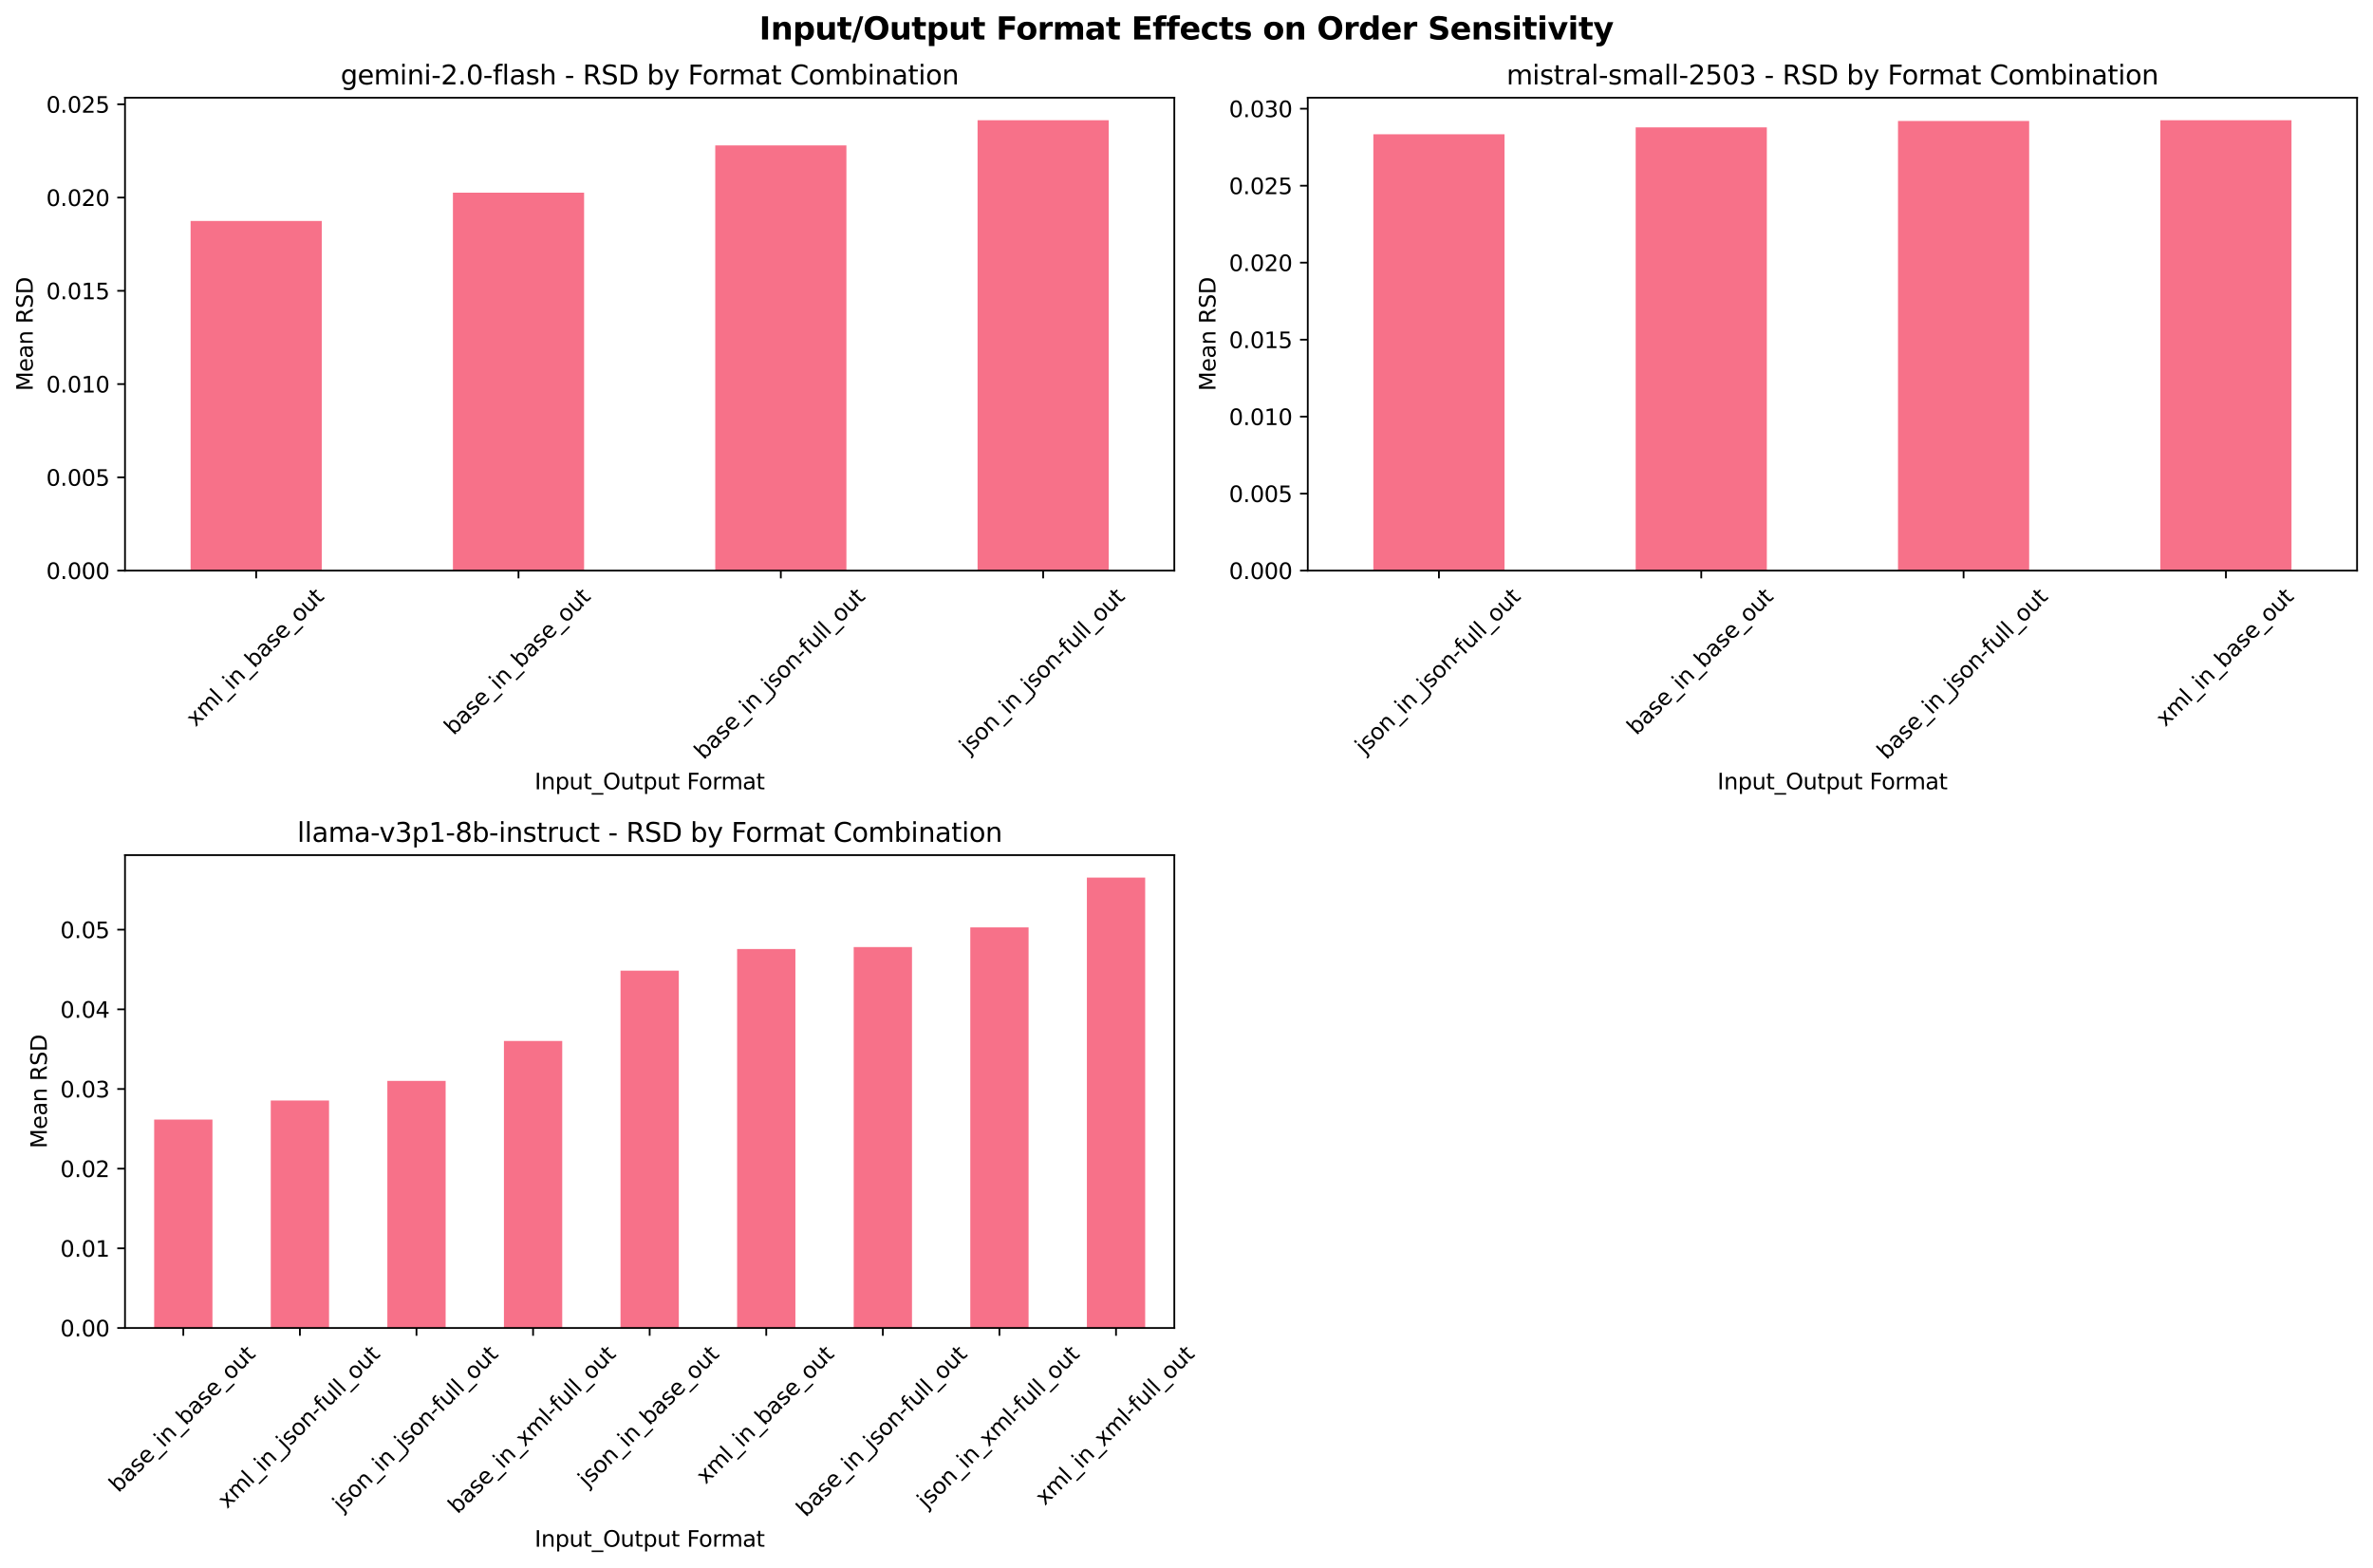 <?xml version="1.0" encoding="utf-8" standalone="no"?>
<!DOCTYPE svg PUBLIC "-//W3C//DTD SVG 1.1//EN"
  "http://www.w3.org/Graphics/SVG/1.1/DTD/svg11.dtd">
<svg xmlns:xlink="http://www.w3.org/1999/xlink" width="1072.586pt" height="708.696pt" viewBox="0 0 1072.586 708.696" xmlns="http://www.w3.org/2000/svg" version="1.1">
 <defs>
  <style type="text/css">*{stroke-linejoin: round; stroke-linecap: butt}</style>
 </defs>
 <g id="figure_1">
  <g id="patch_1">
   <path d="M 0 708.696 
L 1072.586 708.696 
L 1072.586 0 
L 0 0 
z
" style="fill: #ffffff"/>
  </g>
  <g id="axes_1">
   <g id="patch_2">
    <path d="M 56.506 257.921 
L 530.786 257.921 
L 530.786 44.16 
L 56.506 44.16 
z
" style="fill: #ffffff"/>
   </g>
   <g id="patch_3">
    <path d="M 86.149 257.921 
L 145.434 257.921 
L 145.434 99.888 
L 86.149 99.888 
z
" clip-path="url(#p04b4558fd0)" style="fill: #f77189"/>
   </g>
   <g id="patch_4">
    <path d="M 204.719 257.921 
L 264.004 257.921 
L 264.004 87.101 
L 204.719 87.101 
z
" clip-path="url(#p04b4558fd0)" style="fill: #f77189"/>
   </g>
   <g id="patch_5">
    <path d="M 323.289 257.921 
L 382.574 257.921 
L 382.574 65.725 
L 323.289 65.725 
z
" clip-path="url(#p04b4558fd0)" style="fill: #f77189"/>
   </g>
   <g id="patch_6">
    <path d="M 441.859 257.921 
L 501.144 257.921 
L 501.144 54.339 
L 441.859 54.339 
z
" clip-path="url(#p04b4558fd0)" style="fill: #f77189"/>
   </g>
   <g id="matplotlib.axis_1">
    <g id="xtick_1">
     <g id="line2d_1">
      <defs>
       <path id="m8b33f3ff7f" d="M 0 0 
L 0 3.5 
" style="stroke: #000000; stroke-width: 0.8"/>
      </defs>
      <g>
       <use xlink:href="#m8b33f3ff7f" x="115.791" y="257.921" style="stroke: #000000; stroke-width: 0.8"/>
      </g>
     </g>
     <g id="text_1">
      <!-- xml_in_base_out -->
      <g transform="translate(88.381 328.82) rotate(-45) scale(0.1 -0.1)">
       <defs>
        <path id="DejaVuSans-78" d="M 3513 3500 
L 2247 1797 
L 3578 0 
L 2900 0 
L 1881 1375 
L 863 0 
L 184 0 
L 1544 1831 
L 300 3500 
L 978 3500 
L 1906 2253 
L 2834 3500 
L 3513 3500 
z
" transform="scale(0.016)"/>
        <path id="DejaVuSans-6d" d="M 3328 2828 
Q 3544 3216 3844 3400 
Q 4144 3584 4550 3584 
Q 5097 3584 5394 3201 
Q 5691 2819 5691 2113 
L 5691 0 
L 5113 0 
L 5113 2094 
Q 5113 2597 4934 2840 
Q 4756 3084 4391 3084 
Q 3944 3084 3684 2787 
Q 3425 2491 3425 1978 
L 3425 0 
L 2847 0 
L 2847 2094 
Q 2847 2600 2669 2842 
Q 2491 3084 2119 3084 
Q 1678 3084 1418 2786 
Q 1159 2488 1159 1978 
L 1159 0 
L 581 0 
L 581 3500 
L 1159 3500 
L 1159 2956 
Q 1356 3278 1631 3431 
Q 1906 3584 2284 3584 
Q 2666 3584 2933 3390 
Q 3200 3197 3328 2828 
z
" transform="scale(0.016)"/>
        <path id="DejaVuSans-6c" d="M 603 4863 
L 1178 4863 
L 1178 0 
L 603 0 
L 603 4863 
z
" transform="scale(0.016)"/>
        <path id="DejaVuSans-5f" d="M 3263 -1063 
L 3263 -1509 
L -63 -1509 
L -63 -1063 
L 3263 -1063 
z
" transform="scale(0.016)"/>
        <path id="DejaVuSans-69" d="M 603 3500 
L 1178 3500 
L 1178 0 
L 603 0 
L 603 3500 
z
M 603 4863 
L 1178 4863 
L 1178 4134 
L 603 4134 
L 603 4863 
z
" transform="scale(0.016)"/>
        <path id="DejaVuSans-6e" d="M 3513 2113 
L 3513 0 
L 2938 0 
L 2938 2094 
Q 2938 2591 2744 2837 
Q 2550 3084 2163 3084 
Q 1697 3084 1428 2787 
Q 1159 2491 1159 1978 
L 1159 0 
L 581 0 
L 581 3500 
L 1159 3500 
L 1159 2956 
Q 1366 3272 1645 3428 
Q 1925 3584 2291 3584 
Q 2894 3584 3203 3211 
Q 3513 2838 3513 2113 
z
" transform="scale(0.016)"/>
        <path id="DejaVuSans-62" d="M 3116 1747 
Q 3116 2381 2855 2742 
Q 2594 3103 2138 3103 
Q 1681 3103 1420 2742 
Q 1159 2381 1159 1747 
Q 1159 1113 1420 752 
Q 1681 391 2138 391 
Q 2594 391 2855 752 
Q 3116 1113 3116 1747 
z
M 1159 2969 
Q 1341 3281 1617 3432 
Q 1894 3584 2278 3584 
Q 2916 3584 3314 3078 
Q 3713 2572 3713 1747 
Q 3713 922 3314 415 
Q 2916 -91 2278 -91 
Q 1894 -91 1617 61 
Q 1341 213 1159 525 
L 1159 0 
L 581 0 
L 581 4863 
L 1159 4863 
L 1159 2969 
z
" transform="scale(0.016)"/>
        <path id="DejaVuSans-61" d="M 2194 1759 
Q 1497 1759 1228 1600 
Q 959 1441 959 1056 
Q 959 750 1161 570 
Q 1363 391 1709 391 
Q 2188 391 2477 730 
Q 2766 1069 2766 1631 
L 2766 1759 
L 2194 1759 
z
M 3341 1997 
L 3341 0 
L 2766 0 
L 2766 531 
Q 2569 213 2275 61 
Q 1981 -91 1556 -91 
Q 1019 -91 701 211 
Q 384 513 384 1019 
Q 384 1609 779 1909 
Q 1175 2209 1959 2209 
L 2766 2209 
L 2766 2266 
Q 2766 2663 2505 2880 
Q 2244 3097 1772 3097 
Q 1472 3097 1187 3025 
Q 903 2953 641 2809 
L 641 3341 
Q 956 3463 1253 3523 
Q 1550 3584 1831 3584 
Q 2591 3584 2966 3190 
Q 3341 2797 3341 1997 
z
" transform="scale(0.016)"/>
        <path id="DejaVuSans-73" d="M 2834 3397 
L 2834 2853 
Q 2591 2978 2328 3040 
Q 2066 3103 1784 3103 
Q 1356 3103 1142 2972 
Q 928 2841 928 2578 
Q 928 2378 1081 2264 
Q 1234 2150 1697 2047 
L 1894 2003 
Q 2506 1872 2764 1633 
Q 3022 1394 3022 966 
Q 3022 478 2636 193 
Q 2250 -91 1575 -91 
Q 1294 -91 989 -36 
Q 684 19 347 128 
L 347 722 
Q 666 556 975 473 
Q 1284 391 1588 391 
Q 1994 391 2212 530 
Q 2431 669 2431 922 
Q 2431 1156 2273 1281 
Q 2116 1406 1581 1522 
L 1381 1569 
Q 847 1681 609 1914 
Q 372 2147 372 2553 
Q 372 3047 722 3315 
Q 1072 3584 1716 3584 
Q 2034 3584 2315 3537 
Q 2597 3491 2834 3397 
z
" transform="scale(0.016)"/>
        <path id="DejaVuSans-65" d="M 3597 1894 
L 3597 1613 
L 953 1613 
Q 991 1019 1311 708 
Q 1631 397 2203 397 
Q 2534 397 2845 478 
Q 3156 559 3463 722 
L 3463 178 
Q 3153 47 2828 -22 
Q 2503 -91 2169 -91 
Q 1331 -91 842 396 
Q 353 884 353 1716 
Q 353 2575 817 3079 
Q 1281 3584 2069 3584 
Q 2775 3584 3186 3129 
Q 3597 2675 3597 1894 
z
M 3022 2063 
Q 3016 2534 2758 2815 
Q 2500 3097 2075 3097 
Q 1594 3097 1305 2825 
Q 1016 2553 972 2059 
L 3022 2063 
z
" transform="scale(0.016)"/>
        <path id="DejaVuSans-6f" d="M 1959 3097 
Q 1497 3097 1228 2736 
Q 959 2375 959 1747 
Q 959 1119 1226 758 
Q 1494 397 1959 397 
Q 2419 397 2687 759 
Q 2956 1122 2956 1747 
Q 2956 2369 2687 2733 
Q 2419 3097 1959 3097 
z
M 1959 3584 
Q 2709 3584 3137 3096 
Q 3566 2609 3566 1747 
Q 3566 888 3137 398 
Q 2709 -91 1959 -91 
Q 1206 -91 779 398 
Q 353 888 353 1747 
Q 353 2609 779 3096 
Q 1206 3584 1959 3584 
z
" transform="scale(0.016)"/>
        <path id="DejaVuSans-75" d="M 544 1381 
L 544 3500 
L 1119 3500 
L 1119 1403 
Q 1119 906 1312 657 
Q 1506 409 1894 409 
Q 2359 409 2629 706 
Q 2900 1003 2900 1516 
L 2900 3500 
L 3475 3500 
L 3475 0 
L 2900 0 
L 2900 538 
Q 2691 219 2414 64 
Q 2138 -91 1772 -91 
Q 1169 -91 856 284 
Q 544 659 544 1381 
z
M 1991 3584 
L 1991 3584 
z
" transform="scale(0.016)"/>
        <path id="DejaVuSans-74" d="M 1172 4494 
L 1172 3500 
L 2356 3500 
L 2356 3053 
L 1172 3053 
L 1172 1153 
Q 1172 725 1289 603 
Q 1406 481 1766 481 
L 2356 481 
L 2356 0 
L 1766 0 
Q 1100 0 847 248 
Q 594 497 594 1153 
L 594 3053 
L 172 3053 
L 172 3500 
L 594 3500 
L 594 4494 
L 1172 4494 
z
" transform="scale(0.016)"/>
       </defs>
       <use xlink:href="#DejaVuSans-78"/>
       <use xlink:href="#DejaVuSans-6d" x="59.18"/>
       <use xlink:href="#DejaVuSans-6c" x="156.592"/>
       <use xlink:href="#DejaVuSans-5f" x="184.375"/>
       <use xlink:href="#DejaVuSans-69" x="234.375"/>
       <use xlink:href="#DejaVuSans-6e" x="262.158"/>
       <use xlink:href="#DejaVuSans-5f" x="325.537"/>
       <use xlink:href="#DejaVuSans-62" x="375.537"/>
       <use xlink:href="#DejaVuSans-61" x="439.014"/>
       <use xlink:href="#DejaVuSans-73" x="500.293"/>
       <use xlink:href="#DejaVuSans-65" x="552.393"/>
       <use xlink:href="#DejaVuSans-5f" x="613.916"/>
       <use xlink:href="#DejaVuSans-6f" x="663.916"/>
       <use xlink:href="#DejaVuSans-75" x="725.098"/>
       <use xlink:href="#DejaVuSans-74" x="788.477"/>
      </g>
     </g>
    </g>
    <g id="xtick_2">
     <g id="line2d_2">
      <g>
       <use xlink:href="#m8b33f3ff7f" x="234.361" y="257.921" style="stroke: #000000; stroke-width: 0.8"/>
      </g>
     </g>
     <g id="text_2">
      <!-- base_in_base_out -->
      <g transform="translate(205.041 332.639) rotate(-45) scale(0.1 -0.1)">
       <use xlink:href="#DejaVuSans-62"/>
       <use xlink:href="#DejaVuSans-61" x="63.477"/>
       <use xlink:href="#DejaVuSans-73" x="124.756"/>
       <use xlink:href="#DejaVuSans-65" x="176.855"/>
       <use xlink:href="#DejaVuSans-5f" x="238.379"/>
       <use xlink:href="#DejaVuSans-69" x="288.379"/>
       <use xlink:href="#DejaVuSans-6e" x="316.162"/>
       <use xlink:href="#DejaVuSans-5f" x="379.541"/>
       <use xlink:href="#DejaVuSans-62" x="429.541"/>
       <use xlink:href="#DejaVuSans-61" x="493.018"/>
       <use xlink:href="#DejaVuSans-73" x="554.297"/>
       <use xlink:href="#DejaVuSans-65" x="606.396"/>
       <use xlink:href="#DejaVuSans-5f" x="667.92"/>
       <use xlink:href="#DejaVuSans-6f" x="717.92"/>
       <use xlink:href="#DejaVuSans-75" x="779.102"/>
       <use xlink:href="#DejaVuSans-74" x="842.48"/>
      </g>
     </g>
    </g>
    <g id="xtick_3">
     <g id="line2d_3">
      <g>
       <use xlink:href="#m8b33f3ff7f" x="352.931" y="257.921" style="stroke: #000000; stroke-width: 0.8"/>
      </g>
     </g>
     <g id="text_3">
      <!-- base_in_json-full_out -->
      <g transform="translate(318.086 343.689) rotate(-45) scale(0.1 -0.1)">
       <defs>
        <path id="DejaVuSans-6a" d="M 603 3500 
L 1178 3500 
L 1178 -63 
Q 1178 -731 923 -1031 
Q 669 -1331 103 -1331 
L -116 -1331 
L -116 -844 
L 38 -844 
Q 366 -844 484 -692 
Q 603 -541 603 -63 
L 603 3500 
z
M 603 4863 
L 1178 4863 
L 1178 4134 
L 603 4134 
L 603 4863 
z
" transform="scale(0.016)"/>
        <path id="DejaVuSans-2d" d="M 313 2009 
L 1997 2009 
L 1997 1497 
L 313 1497 
L 313 2009 
z
" transform="scale(0.016)"/>
        <path id="DejaVuSans-66" d="M 2375 4863 
L 2375 4384 
L 1825 4384 
Q 1516 4384 1395 4259 
Q 1275 4134 1275 3809 
L 1275 3500 
L 2222 3500 
L 2222 3053 
L 1275 3053 
L 1275 0 
L 697 0 
L 697 3053 
L 147 3053 
L 147 3500 
L 697 3500 
L 697 3744 
Q 697 4328 969 4595 
Q 1241 4863 1831 4863 
L 2375 4863 
z
" transform="scale(0.016)"/>
       </defs>
       <use xlink:href="#DejaVuSans-62"/>
       <use xlink:href="#DejaVuSans-61" x="63.477"/>
       <use xlink:href="#DejaVuSans-73" x="124.756"/>
       <use xlink:href="#DejaVuSans-65" x="176.855"/>
       <use xlink:href="#DejaVuSans-5f" x="238.379"/>
       <use xlink:href="#DejaVuSans-69" x="288.379"/>
       <use xlink:href="#DejaVuSans-6e" x="316.162"/>
       <use xlink:href="#DejaVuSans-5f" x="379.541"/>
       <use xlink:href="#DejaVuSans-6a" x="429.541"/>
       <use xlink:href="#DejaVuSans-73" x="457.324"/>
       <use xlink:href="#DejaVuSans-6f" x="509.424"/>
       <use xlink:href="#DejaVuSans-6e" x="570.605"/>
       <use xlink:href="#DejaVuSans-2d" x="633.984"/>
       <use xlink:href="#DejaVuSans-66" x="670.068"/>
       <use xlink:href="#DejaVuSans-75" x="705.273"/>
       <use xlink:href="#DejaVuSans-6c" x="768.652"/>
       <use xlink:href="#DejaVuSans-6c" x="796.436"/>
       <use xlink:href="#DejaVuSans-5f" x="824.219"/>
       <use xlink:href="#DejaVuSans-6f" x="874.219"/>
       <use xlink:href="#DejaVuSans-75" x="935.4"/>
       <use xlink:href="#DejaVuSans-74" x="998.779"/>
      </g>
     </g>
    </g>
    <g id="xtick_4">
     <g id="line2d_4">
      <g>
       <use xlink:href="#m8b33f3ff7f" x="471.501" y="257.921" style="stroke: #000000; stroke-width: 0.8"/>
      </g>
     </g>
     <g id="text_4">
      <!-- json_in_json-full_out -->
      <g transform="translate(437.857 341.288) rotate(-45) scale(0.1 -0.1)">
       <use xlink:href="#DejaVuSans-6a"/>
       <use xlink:href="#DejaVuSans-73" x="27.783"/>
       <use xlink:href="#DejaVuSans-6f" x="79.883"/>
       <use xlink:href="#DejaVuSans-6e" x="141.064"/>
       <use xlink:href="#DejaVuSans-5f" x="204.443"/>
       <use xlink:href="#DejaVuSans-69" x="254.443"/>
       <use xlink:href="#DejaVuSans-6e" x="282.227"/>
       <use xlink:href="#DejaVuSans-5f" x="345.605"/>
       <use xlink:href="#DejaVuSans-6a" x="395.605"/>
       <use xlink:href="#DejaVuSans-73" x="423.389"/>
       <use xlink:href="#DejaVuSans-6f" x="475.488"/>
       <use xlink:href="#DejaVuSans-6e" x="536.67"/>
       <use xlink:href="#DejaVuSans-2d" x="600.049"/>
       <use xlink:href="#DejaVuSans-66" x="636.133"/>
       <use xlink:href="#DejaVuSans-75" x="671.338"/>
       <use xlink:href="#DejaVuSans-6c" x="734.717"/>
       <use xlink:href="#DejaVuSans-6c" x="762.5"/>
       <use xlink:href="#DejaVuSans-5f" x="790.283"/>
       <use xlink:href="#DejaVuSans-6f" x="840.283"/>
       <use xlink:href="#DejaVuSans-75" x="901.465"/>
       <use xlink:href="#DejaVuSans-74" x="964.844"/>
      </g>
     </g>
    </g>
    <g id="text_5">
     <!-- Input_Output Format -->
     <g transform="translate(241.626 356.778) scale(0.1 -0.1)">
      <defs>
       <path id="DejaVuSans-49" d="M 628 4666 
L 1259 4666 
L 1259 0 
L 628 0 
L 628 4666 
z
" transform="scale(0.016)"/>
       <path id="DejaVuSans-70" d="M 1159 525 
L 1159 -1331 
L 581 -1331 
L 581 3500 
L 1159 3500 
L 1159 2969 
Q 1341 3281 1617 3432 
Q 1894 3584 2278 3584 
Q 2916 3584 3314 3078 
Q 3713 2572 3713 1747 
Q 3713 922 3314 415 
Q 2916 -91 2278 -91 
Q 1894 -91 1617 61 
Q 1341 213 1159 525 
z
M 3116 1747 
Q 3116 2381 2855 2742 
Q 2594 3103 2138 3103 
Q 1681 3103 1420 2742 
Q 1159 2381 1159 1747 
Q 1159 1113 1420 752 
Q 1681 391 2138 391 
Q 2594 391 2855 752 
Q 3116 1113 3116 1747 
z
" transform="scale(0.016)"/>
       <path id="DejaVuSans-4f" d="M 2522 4238 
Q 1834 4238 1429 3725 
Q 1025 3213 1025 2328 
Q 1025 1447 1429 934 
Q 1834 422 2522 422 
Q 3209 422 3611 934 
Q 4013 1447 4013 2328 
Q 4013 3213 3611 3725 
Q 3209 4238 2522 4238 
z
M 2522 4750 
Q 3503 4750 4090 4092 
Q 4678 3434 4678 2328 
Q 4678 1225 4090 567 
Q 3503 -91 2522 -91 
Q 1538 -91 948 565 
Q 359 1222 359 2328 
Q 359 3434 948 4092 
Q 1538 4750 2522 4750 
z
" transform="scale(0.016)"/>
       <path id="DejaVuSans-20" transform="scale(0.016)"/>
       <path id="DejaVuSans-46" d="M 628 4666 
L 3309 4666 
L 3309 4134 
L 1259 4134 
L 1259 2759 
L 3109 2759 
L 3109 2228 
L 1259 2228 
L 1259 0 
L 628 0 
L 628 4666 
z
" transform="scale(0.016)"/>
       <path id="DejaVuSans-72" d="M 2631 2963 
Q 2534 3019 2420 3045 
Q 2306 3072 2169 3072 
Q 1681 3072 1420 2755 
Q 1159 2438 1159 1844 
L 1159 0 
L 581 0 
L 581 3500 
L 1159 3500 
L 1159 2956 
Q 1341 3275 1631 3429 
Q 1922 3584 2338 3584 
Q 2397 3584 2469 3576 
Q 2541 3569 2628 3553 
L 2631 2963 
z
" transform="scale(0.016)"/>
      </defs>
      <use xlink:href="#DejaVuSans-49"/>
      <use xlink:href="#DejaVuSans-6e" x="29.492"/>
      <use xlink:href="#DejaVuSans-70" x="92.871"/>
      <use xlink:href="#DejaVuSans-75" x="156.348"/>
      <use xlink:href="#DejaVuSans-74" x="219.727"/>
      <use xlink:href="#DejaVuSans-5f" x="258.936"/>
      <use xlink:href="#DejaVuSans-4f" x="308.936"/>
      <use xlink:href="#DejaVuSans-75" x="387.646"/>
      <use xlink:href="#DejaVuSans-74" x="451.025"/>
      <use xlink:href="#DejaVuSans-70" x="490.234"/>
      <use xlink:href="#DejaVuSans-75" x="553.711"/>
      <use xlink:href="#DejaVuSans-74" x="617.09"/>
      <use xlink:href="#DejaVuSans-20" x="656.299"/>
      <use xlink:href="#DejaVuSans-46" x="688.086"/>
      <use xlink:href="#DejaVuSans-6f" x="741.98"/>
      <use xlink:href="#DejaVuSans-72" x="803.162"/>
      <use xlink:href="#DejaVuSans-6d" x="842.525"/>
      <use xlink:href="#DejaVuSans-61" x="939.938"/>
      <use xlink:href="#DejaVuSans-74" x="1001.217"/>
     </g>
    </g>
   </g>
   <g id="matplotlib.axis_2">
    <g id="ytick_1">
     <g id="line2d_5">
      <defs>
       <path id="mbd5c7abe17" d="M 0 0 
L -3.5 0 
" style="stroke: #000000; stroke-width: 0.8"/>
      </defs>
      <g>
       <use xlink:href="#mbd5c7abe17" x="56.506" y="257.921" style="stroke: #000000; stroke-width: 0.8"/>
      </g>
     </g>
     <g id="text_6">
      <!-- 0.000 -->
      <g transform="translate(20.878 261.72) scale(0.1 -0.1)">
       <defs>
        <path id="DejaVuSans-30" d="M 2034 4250 
Q 1547 4250 1301 3770 
Q 1056 3291 1056 2328 
Q 1056 1369 1301 889 
Q 1547 409 2034 409 
Q 2525 409 2770 889 
Q 3016 1369 3016 2328 
Q 3016 3291 2770 3770 
Q 2525 4250 2034 4250 
z
M 2034 4750 
Q 2819 4750 3233 4129 
Q 3647 3509 3647 2328 
Q 3647 1150 3233 529 
Q 2819 -91 2034 -91 
Q 1250 -91 836 529 
Q 422 1150 422 2328 
Q 422 3509 836 4129 
Q 1250 4750 2034 4750 
z
" transform="scale(0.016)"/>
        <path id="DejaVuSans-2e" d="M 684 794 
L 1344 794 
L 1344 0 
L 684 0 
L 684 794 
z
" transform="scale(0.016)"/>
       </defs>
       <use xlink:href="#DejaVuSans-30"/>
       <use xlink:href="#DejaVuSans-2e" x="63.623"/>
       <use xlink:href="#DejaVuSans-30" x="95.41"/>
       <use xlink:href="#DejaVuSans-30" x="159.033"/>
       <use xlink:href="#DejaVuSans-30" x="222.656"/>
      </g>
     </g>
    </g>
    <g id="ytick_2">
     <g id="line2d_6">
      <g>
       <use xlink:href="#mbd5c7abe17" x="56.506" y="215.766" style="stroke: #000000; stroke-width: 0.8"/>
      </g>
     </g>
     <g id="text_7">
      <!-- 0.005 -->
      <g transform="translate(20.878 219.566) scale(0.1 -0.1)">
       <defs>
        <path id="DejaVuSans-35" d="M 691 4666 
L 3169 4666 
L 3169 4134 
L 1269 4134 
L 1269 2991 
Q 1406 3038 1543 3061 
Q 1681 3084 1819 3084 
Q 2600 3084 3056 2656 
Q 3513 2228 3513 1497 
Q 3513 744 3044 326 
Q 2575 -91 1722 -91 
Q 1428 -91 1123 -41 
Q 819 9 494 109 
L 494 744 
Q 775 591 1075 516 
Q 1375 441 1709 441 
Q 2250 441 2565 725 
Q 2881 1009 2881 1497 
Q 2881 1984 2565 2268 
Q 2250 2553 1709 2553 
Q 1456 2553 1204 2497 
Q 953 2441 691 2322 
L 691 4666 
z
" transform="scale(0.016)"/>
       </defs>
       <use xlink:href="#DejaVuSans-30"/>
       <use xlink:href="#DejaVuSans-2e" x="63.623"/>
       <use xlink:href="#DejaVuSans-30" x="95.41"/>
       <use xlink:href="#DejaVuSans-30" x="159.033"/>
       <use xlink:href="#DejaVuSans-35" x="222.656"/>
      </g>
     </g>
    </g>
    <g id="ytick_3">
     <g id="line2d_7">
      <g>
       <use xlink:href="#mbd5c7abe17" x="56.506" y="173.612" style="stroke: #000000; stroke-width: 0.8"/>
      </g>
     </g>
     <g id="text_8">
      <!-- 0.010 -->
      <g transform="translate(20.878 177.411) scale(0.1 -0.1)">
       <defs>
        <path id="DejaVuSans-31" d="M 794 531 
L 1825 531 
L 1825 4091 
L 703 3866 
L 703 4441 
L 1819 4666 
L 2450 4666 
L 2450 531 
L 3481 531 
L 3481 0 
L 794 0 
L 794 531 
z
" transform="scale(0.016)"/>
       </defs>
       <use xlink:href="#DejaVuSans-30"/>
       <use xlink:href="#DejaVuSans-2e" x="63.623"/>
       <use xlink:href="#DejaVuSans-30" x="95.41"/>
       <use xlink:href="#DejaVuSans-31" x="159.033"/>
       <use xlink:href="#DejaVuSans-30" x="222.656"/>
      </g>
     </g>
    </g>
    <g id="ytick_4">
     <g id="line2d_8">
      <g>
       <use xlink:href="#mbd5c7abe17" x="56.506" y="131.458" style="stroke: #000000; stroke-width: 0.8"/>
      </g>
     </g>
     <g id="text_9">
      <!-- 0.015 -->
      <g transform="translate(20.878 135.257) scale(0.1 -0.1)">
       <use xlink:href="#DejaVuSans-30"/>
       <use xlink:href="#DejaVuSans-2e" x="63.623"/>
       <use xlink:href="#DejaVuSans-30" x="95.41"/>
       <use xlink:href="#DejaVuSans-31" x="159.033"/>
       <use xlink:href="#DejaVuSans-35" x="222.656"/>
      </g>
     </g>
    </g>
    <g id="ytick_5">
     <g id="line2d_9">
      <g>
       <use xlink:href="#mbd5c7abe17" x="56.506" y="89.303" style="stroke: #000000; stroke-width: 0.8"/>
      </g>
     </g>
     <g id="text_10">
      <!-- 0.020 -->
      <g transform="translate(20.878 93.103) scale(0.1 -0.1)">
       <defs>
        <path id="DejaVuSans-32" d="M 1228 531 
L 3431 531 
L 3431 0 
L 469 0 
L 469 531 
Q 828 903 1448 1529 
Q 2069 2156 2228 2338 
Q 2531 2678 2651 2914 
Q 2772 3150 2772 3378 
Q 2772 3750 2511 3984 
Q 2250 4219 1831 4219 
Q 1534 4219 1204 4116 
Q 875 4013 500 3803 
L 500 4441 
Q 881 4594 1212 4672 
Q 1544 4750 1819 4750 
Q 2544 4750 2975 4387 
Q 3406 4025 3406 3419 
Q 3406 3131 3298 2873 
Q 3191 2616 2906 2266 
Q 2828 2175 2409 1742 
Q 1991 1309 1228 531 
z
" transform="scale(0.016)"/>
       </defs>
       <use xlink:href="#DejaVuSans-30"/>
       <use xlink:href="#DejaVuSans-2e" x="63.623"/>
       <use xlink:href="#DejaVuSans-30" x="95.41"/>
       <use xlink:href="#DejaVuSans-32" x="159.033"/>
       <use xlink:href="#DejaVuSans-30" x="222.656"/>
      </g>
     </g>
    </g>
    <g id="ytick_6">
     <g id="line2d_10">
      <g>
       <use xlink:href="#mbd5c7abe17" x="56.506" y="47.149" style="stroke: #000000; stroke-width: 0.8"/>
      </g>
     </g>
     <g id="text_11">
      <!-- 0.025 -->
      <g transform="translate(20.878 50.948) scale(0.1 -0.1)">
       <use xlink:href="#DejaVuSans-30"/>
       <use xlink:href="#DejaVuSans-2e" x="63.623"/>
       <use xlink:href="#DejaVuSans-30" x="95.41"/>
       <use xlink:href="#DejaVuSans-32" x="159.033"/>
       <use xlink:href="#DejaVuSans-35" x="222.656"/>
      </g>
     </g>
    </g>
    <g id="text_12">
     <!-- Mean RSD -->
     <g transform="translate(14.798 176.751) rotate(-90) scale(0.1 -0.1)">
      <defs>
       <path id="DejaVuSans-4d" d="M 628 4666 
L 1569 4666 
L 2759 1491 
L 3956 4666 
L 4897 4666 
L 4897 0 
L 4281 0 
L 4281 4097 
L 3078 897 
L 2444 897 
L 1241 4097 
L 1241 0 
L 628 0 
L 628 4666 
z
" transform="scale(0.016)"/>
       <path id="DejaVuSans-52" d="M 2841 2188 
Q 3044 2119 3236 1894 
Q 3428 1669 3622 1275 
L 4263 0 
L 3584 0 
L 2988 1197 
Q 2756 1666 2539 1819 
Q 2322 1972 1947 1972 
L 1259 1972 
L 1259 0 
L 628 0 
L 628 4666 
L 2053 4666 
Q 2853 4666 3247 4331 
Q 3641 3997 3641 3322 
Q 3641 2881 3436 2590 
Q 3231 2300 2841 2188 
z
M 1259 4147 
L 1259 2491 
L 2053 2491 
Q 2509 2491 2742 2702 
Q 2975 2913 2975 3322 
Q 2975 3731 2742 3939 
Q 2509 4147 2053 4147 
L 1259 4147 
z
" transform="scale(0.016)"/>
       <path id="DejaVuSans-53" d="M 3425 4513 
L 3425 3897 
Q 3066 4069 2747 4153 
Q 2428 4238 2131 4238 
Q 1616 4238 1336 4038 
Q 1056 3838 1056 3469 
Q 1056 3159 1242 3001 
Q 1428 2844 1947 2747 
L 2328 2669 
Q 3034 2534 3370 2195 
Q 3706 1856 3706 1288 
Q 3706 609 3251 259 
Q 2797 -91 1919 -91 
Q 1588 -91 1214 -16 
Q 841 59 441 206 
L 441 856 
Q 825 641 1194 531 
Q 1563 422 1919 422 
Q 2459 422 2753 634 
Q 3047 847 3047 1241 
Q 3047 1584 2836 1778 
Q 2625 1972 2144 2069 
L 1759 2144 
Q 1053 2284 737 2584 
Q 422 2884 422 3419 
Q 422 4038 858 4394 
Q 1294 4750 2059 4750 
Q 2388 4750 2728 4690 
Q 3069 4631 3425 4513 
z
" transform="scale(0.016)"/>
       <path id="DejaVuSans-44" d="M 1259 4147 
L 1259 519 
L 2022 519 
Q 2988 519 3436 956 
Q 3884 1394 3884 2338 
Q 3884 3275 3436 3711 
Q 2988 4147 2022 4147 
L 1259 4147 
z
M 628 4666 
L 1925 4666 
Q 3281 4666 3915 4102 
Q 4550 3538 4550 2338 
Q 4550 1131 3912 565 
Q 3275 0 1925 0 
L 628 0 
L 628 4666 
z
" transform="scale(0.016)"/>
      </defs>
      <use xlink:href="#DejaVuSans-4d"/>
      <use xlink:href="#DejaVuSans-65" x="86.279"/>
      <use xlink:href="#DejaVuSans-61" x="147.803"/>
      <use xlink:href="#DejaVuSans-6e" x="209.082"/>
      <use xlink:href="#DejaVuSans-20" x="272.461"/>
      <use xlink:href="#DejaVuSans-52" x="304.248"/>
      <use xlink:href="#DejaVuSans-53" x="373.73"/>
      <use xlink:href="#DejaVuSans-44" x="437.207"/>
     </g>
    </g>
   </g>
   <g id="patch_7">
    <path d="M 56.506 257.921 
L 56.506 44.16 
" style="fill: none; stroke: #000000; stroke-width: 0.8; stroke-linejoin: miter; stroke-linecap: square"/>
   </g>
   <g id="patch_8">
    <path d="M 530.786 257.921 
L 530.786 44.16 
" style="fill: none; stroke: #000000; stroke-width: 0.8; stroke-linejoin: miter; stroke-linecap: square"/>
   </g>
   <g id="patch_9">
    <path d="M 56.506 257.921 
L 530.786 257.921 
" style="fill: none; stroke: #000000; stroke-width: 0.8; stroke-linejoin: miter; stroke-linecap: square"/>
   </g>
   <g id="patch_10">
    <path d="M 56.506 44.16 
L 530.786 44.16 
" style="fill: none; stroke: #000000; stroke-width: 0.8; stroke-linejoin: miter; stroke-linecap: square"/>
   </g>
   <g id="text_13">
    <!-- gemini-2.0-flash - RSD by Format Combination -->
    <g transform="translate(153.959 38.16) scale(0.12 -0.12)">
     <defs>
      <path id="DejaVuSans-67" d="M 2906 1791 
Q 2906 2416 2648 2759 
Q 2391 3103 1925 3103 
Q 1463 3103 1205 2759 
Q 947 2416 947 1791 
Q 947 1169 1205 825 
Q 1463 481 1925 481 
Q 2391 481 2648 825 
Q 2906 1169 2906 1791 
z
M 3481 434 
Q 3481 -459 3084 -895 
Q 2688 -1331 1869 -1331 
Q 1566 -1331 1297 -1286 
Q 1028 -1241 775 -1147 
L 775 -588 
Q 1028 -725 1275 -790 
Q 1522 -856 1778 -856 
Q 2344 -856 2625 -561 
Q 2906 -266 2906 331 
L 2906 616 
Q 2728 306 2450 153 
Q 2172 0 1784 0 
Q 1141 0 747 490 
Q 353 981 353 1791 
Q 353 2603 747 3093 
Q 1141 3584 1784 3584 
Q 2172 3584 2450 3431 
Q 2728 3278 2906 2969 
L 2906 3500 
L 3481 3500 
L 3481 434 
z
" transform="scale(0.016)"/>
      <path id="DejaVuSans-68" d="M 3513 2113 
L 3513 0 
L 2938 0 
L 2938 2094 
Q 2938 2591 2744 2837 
Q 2550 3084 2163 3084 
Q 1697 3084 1428 2787 
Q 1159 2491 1159 1978 
L 1159 0 
L 581 0 
L 581 4863 
L 1159 4863 
L 1159 2956 
Q 1366 3272 1645 3428 
Q 1925 3584 2291 3584 
Q 2894 3584 3203 3211 
Q 3513 2838 3513 2113 
z
" transform="scale(0.016)"/>
      <path id="DejaVuSans-79" d="M 2059 -325 
Q 1816 -950 1584 -1140 
Q 1353 -1331 966 -1331 
L 506 -1331 
L 506 -850 
L 844 -850 
Q 1081 -850 1212 -737 
Q 1344 -625 1503 -206 
L 1606 56 
L 191 3500 
L 800 3500 
L 1894 763 
L 2988 3500 
L 3597 3500 
L 2059 -325 
z
" transform="scale(0.016)"/>
      <path id="DejaVuSans-43" d="M 4122 4306 
L 4122 3641 
Q 3803 3938 3442 4084 
Q 3081 4231 2675 4231 
Q 1875 4231 1450 3742 
Q 1025 3253 1025 2328 
Q 1025 1406 1450 917 
Q 1875 428 2675 428 
Q 3081 428 3442 575 
Q 3803 722 4122 1019 
L 4122 359 
Q 3791 134 3420 21 
Q 3050 -91 2638 -91 
Q 1578 -91 968 557 
Q 359 1206 359 2328 
Q 359 3453 968 4101 
Q 1578 4750 2638 4750 
Q 3056 4750 3426 4639 
Q 3797 4528 4122 4306 
z
" transform="scale(0.016)"/>
     </defs>
     <use xlink:href="#DejaVuSans-67"/>
     <use xlink:href="#DejaVuSans-65" x="63.477"/>
     <use xlink:href="#DejaVuSans-6d" x="125"/>
     <use xlink:href="#DejaVuSans-69" x="222.412"/>
     <use xlink:href="#DejaVuSans-6e" x="250.195"/>
     <use xlink:href="#DejaVuSans-69" x="313.574"/>
     <use xlink:href="#DejaVuSans-2d" x="341.357"/>
     <use xlink:href="#DejaVuSans-32" x="377.441"/>
     <use xlink:href="#DejaVuSans-2e" x="441.064"/>
     <use xlink:href="#DejaVuSans-30" x="472.852"/>
     <use xlink:href="#DejaVuSans-2d" x="536.475"/>
     <use xlink:href="#DejaVuSans-66" x="572.559"/>
     <use xlink:href="#DejaVuSans-6c" x="607.764"/>
     <use xlink:href="#DejaVuSans-61" x="635.547"/>
     <use xlink:href="#DejaVuSans-73" x="696.826"/>
     <use xlink:href="#DejaVuSans-68" x="748.926"/>
     <use xlink:href="#DejaVuSans-20" x="812.305"/>
     <use xlink:href="#DejaVuSans-2d" x="844.092"/>
     <use xlink:href="#DejaVuSans-20" x="880.176"/>
     <use xlink:href="#DejaVuSans-52" x="911.963"/>
     <use xlink:href="#DejaVuSans-53" x="981.445"/>
     <use xlink:href="#DejaVuSans-44" x="1044.922"/>
     <use xlink:href="#DejaVuSans-20" x="1121.924"/>
     <use xlink:href="#DejaVuSans-62" x="1153.711"/>
     <use xlink:href="#DejaVuSans-79" x="1217.188"/>
     <use xlink:href="#DejaVuSans-20" x="1276.367"/>
     <use xlink:href="#DejaVuSans-46" x="1308.154"/>
     <use xlink:href="#DejaVuSans-6f" x="1362.049"/>
     <use xlink:href="#DejaVuSans-72" x="1423.23"/>
     <use xlink:href="#DejaVuSans-6d" x="1462.594"/>
     <use xlink:href="#DejaVuSans-61" x="1560.006"/>
     <use xlink:href="#DejaVuSans-74" x="1621.285"/>
     <use xlink:href="#DejaVuSans-20" x="1660.494"/>
     <use xlink:href="#DejaVuSans-43" x="1692.281"/>
     <use xlink:href="#DejaVuSans-6f" x="1762.105"/>
     <use xlink:href="#DejaVuSans-6d" x="1823.287"/>
     <use xlink:href="#DejaVuSans-62" x="1920.699"/>
     <use xlink:href="#DejaVuSans-69" x="1984.176"/>
     <use xlink:href="#DejaVuSans-6e" x="2011.959"/>
     <use xlink:href="#DejaVuSans-61" x="2075.338"/>
     <use xlink:href="#DejaVuSans-74" x="2136.617"/>
     <use xlink:href="#DejaVuSans-69" x="2175.826"/>
     <use xlink:href="#DejaVuSans-6f" x="2203.609"/>
     <use xlink:href="#DejaVuSans-6e" x="2264.791"/>
    </g>
   </g>
  </g>
  <g id="axes_2">
   <g id="patch_11">
    <path d="M 591.106 257.921 
L 1065.386 257.921 
L 1065.386 44.16 
L 591.106 44.16 
z
" style="fill: #ffffff"/>
   </g>
   <g id="patch_12">
    <path d="M 620.749 257.921 
L 680.034 257.921 
L 680.034 60.69 
L 620.749 60.69 
z
" clip-path="url(#p85e75eebea)" style="fill: #f77189"/>
   </g>
   <g id="patch_13">
    <path d="M 739.319 257.921 
L 798.604 257.921 
L 798.604 57.581 
L 739.319 57.581 
z
" clip-path="url(#p85e75eebea)" style="fill: #f77189"/>
   </g>
   <g id="patch_14">
    <path d="M 857.889 257.921 
L 917.174 257.921 
L 917.174 54.689 
L 857.889 54.689 
z
" clip-path="url(#p85e75eebea)" style="fill: #f77189"/>
   </g>
   <g id="patch_15">
    <path d="M 976.459 257.921 
L 1035.744 257.921 
L 1035.744 54.339 
L 976.459 54.339 
z
" clip-path="url(#p85e75eebea)" style="fill: #f77189"/>
   </g>
   <g id="matplotlib.axis_3">
    <g id="xtick_5">
     <g id="line2d_11">
      <g>
       <use xlink:href="#m8b33f3ff7f" x="650.391" y="257.921" style="stroke: #000000; stroke-width: 0.8"/>
      </g>
     </g>
     <g id="text_14">
      <!-- json_in_json-full_out -->
      <g transform="translate(616.747 341.288) rotate(-45) scale(0.1 -0.1)">
       <use xlink:href="#DejaVuSans-6a"/>
       <use xlink:href="#DejaVuSans-73" x="27.783"/>
       <use xlink:href="#DejaVuSans-6f" x="79.883"/>
       <use xlink:href="#DejaVuSans-6e" x="141.064"/>
       <use xlink:href="#DejaVuSans-5f" x="204.443"/>
       <use xlink:href="#DejaVuSans-69" x="254.443"/>
       <use xlink:href="#DejaVuSans-6e" x="282.227"/>
       <use xlink:href="#DejaVuSans-5f" x="345.605"/>
       <use xlink:href="#DejaVuSans-6a" x="395.605"/>
       <use xlink:href="#DejaVuSans-73" x="423.389"/>
       <use xlink:href="#DejaVuSans-6f" x="475.488"/>
       <use xlink:href="#DejaVuSans-6e" x="536.67"/>
       <use xlink:href="#DejaVuSans-2d" x="600.049"/>
       <use xlink:href="#DejaVuSans-66" x="636.133"/>
       <use xlink:href="#DejaVuSans-75" x="671.338"/>
       <use xlink:href="#DejaVuSans-6c" x="734.717"/>
       <use xlink:href="#DejaVuSans-6c" x="762.5"/>
       <use xlink:href="#DejaVuSans-5f" x="790.283"/>
       <use xlink:href="#DejaVuSans-6f" x="840.283"/>
       <use xlink:href="#DejaVuSans-75" x="901.465"/>
       <use xlink:href="#DejaVuSans-74" x="964.844"/>
      </g>
     </g>
    </g>
    <g id="xtick_6">
     <g id="line2d_12">
      <g>
       <use xlink:href="#m8b33f3ff7f" x="768.961" y="257.921" style="stroke: #000000; stroke-width: 0.8"/>
      </g>
     </g>
     <g id="text_15">
      <!-- base_in_base_out -->
      <g transform="translate(739.641 332.639) rotate(-45) scale(0.1 -0.1)">
       <use xlink:href="#DejaVuSans-62"/>
       <use xlink:href="#DejaVuSans-61" x="63.477"/>
       <use xlink:href="#DejaVuSans-73" x="124.756"/>
       <use xlink:href="#DejaVuSans-65" x="176.855"/>
       <use xlink:href="#DejaVuSans-5f" x="238.379"/>
       <use xlink:href="#DejaVuSans-69" x="288.379"/>
       <use xlink:href="#DejaVuSans-6e" x="316.162"/>
       <use xlink:href="#DejaVuSans-5f" x="379.541"/>
       <use xlink:href="#DejaVuSans-62" x="429.541"/>
       <use xlink:href="#DejaVuSans-61" x="493.018"/>
       <use xlink:href="#DejaVuSans-73" x="554.297"/>
       <use xlink:href="#DejaVuSans-65" x="606.396"/>
       <use xlink:href="#DejaVuSans-5f" x="667.92"/>
       <use xlink:href="#DejaVuSans-6f" x="717.92"/>
       <use xlink:href="#DejaVuSans-75" x="779.102"/>
       <use xlink:href="#DejaVuSans-74" x="842.48"/>
      </g>
     </g>
    </g>
    <g id="xtick_7">
     <g id="line2d_13">
      <g>
       <use xlink:href="#m8b33f3ff7f" x="887.531" y="257.921" style="stroke: #000000; stroke-width: 0.8"/>
      </g>
     </g>
     <g id="text_16">
      <!-- base_in_json-full_out -->
      <g transform="translate(852.686 343.689) rotate(-45) scale(0.1 -0.1)">
       <use xlink:href="#DejaVuSans-62"/>
       <use xlink:href="#DejaVuSans-61" x="63.477"/>
       <use xlink:href="#DejaVuSans-73" x="124.756"/>
       <use xlink:href="#DejaVuSans-65" x="176.855"/>
       <use xlink:href="#DejaVuSans-5f" x="238.379"/>
       <use xlink:href="#DejaVuSans-69" x="288.379"/>
       <use xlink:href="#DejaVuSans-6e" x="316.162"/>
       <use xlink:href="#DejaVuSans-5f" x="379.541"/>
       <use xlink:href="#DejaVuSans-6a" x="429.541"/>
       <use xlink:href="#DejaVuSans-73" x="457.324"/>
       <use xlink:href="#DejaVuSans-6f" x="509.424"/>
       <use xlink:href="#DejaVuSans-6e" x="570.605"/>
       <use xlink:href="#DejaVuSans-2d" x="633.984"/>
       <use xlink:href="#DejaVuSans-66" x="670.068"/>
       <use xlink:href="#DejaVuSans-75" x="705.273"/>
       <use xlink:href="#DejaVuSans-6c" x="768.652"/>
       <use xlink:href="#DejaVuSans-6c" x="796.436"/>
       <use xlink:href="#DejaVuSans-5f" x="824.219"/>
       <use xlink:href="#DejaVuSans-6f" x="874.219"/>
       <use xlink:href="#DejaVuSans-75" x="935.4"/>
       <use xlink:href="#DejaVuSans-74" x="998.779"/>
      </g>
     </g>
    </g>
    <g id="xtick_8">
     <g id="line2d_14">
      <g>
       <use xlink:href="#m8b33f3ff7f" x="1006.101" y="257.921" style="stroke: #000000; stroke-width: 0.8"/>
      </g>
     </g>
     <g id="text_17">
      <!-- xml_in_base_out -->
      <g transform="translate(978.691 328.82) rotate(-45) scale(0.1 -0.1)">
       <use xlink:href="#DejaVuSans-78"/>
       <use xlink:href="#DejaVuSans-6d" x="59.18"/>
       <use xlink:href="#DejaVuSans-6c" x="156.592"/>
       <use xlink:href="#DejaVuSans-5f" x="184.375"/>
       <use xlink:href="#DejaVuSans-69" x="234.375"/>
       <use xlink:href="#DejaVuSans-6e" x="262.158"/>
       <use xlink:href="#DejaVuSans-5f" x="325.537"/>
       <use xlink:href="#DejaVuSans-62" x="375.537"/>
       <use xlink:href="#DejaVuSans-61" x="439.014"/>
       <use xlink:href="#DejaVuSans-73" x="500.293"/>
       <use xlink:href="#DejaVuSans-65" x="552.393"/>
       <use xlink:href="#DejaVuSans-5f" x="613.916"/>
       <use xlink:href="#DejaVuSans-6f" x="663.916"/>
       <use xlink:href="#DejaVuSans-75" x="725.098"/>
       <use xlink:href="#DejaVuSans-74" x="788.477"/>
      </g>
     </g>
    </g>
    <g id="text_18">
     <!-- Input_Output Format -->
     <g transform="translate(776.226 356.778) scale(0.1 -0.1)">
      <use xlink:href="#DejaVuSans-49"/>
      <use xlink:href="#DejaVuSans-6e" x="29.492"/>
      <use xlink:href="#DejaVuSans-70" x="92.871"/>
      <use xlink:href="#DejaVuSans-75" x="156.348"/>
      <use xlink:href="#DejaVuSans-74" x="219.727"/>
      <use xlink:href="#DejaVuSans-5f" x="258.936"/>
      <use xlink:href="#DejaVuSans-4f" x="308.936"/>
      <use xlink:href="#DejaVuSans-75" x="387.646"/>
      <use xlink:href="#DejaVuSans-74" x="451.025"/>
      <use xlink:href="#DejaVuSans-70" x="490.234"/>
      <use xlink:href="#DejaVuSans-75" x="553.711"/>
      <use xlink:href="#DejaVuSans-74" x="617.09"/>
      <use xlink:href="#DejaVuSans-20" x="656.299"/>
      <use xlink:href="#DejaVuSans-46" x="688.086"/>
      <use xlink:href="#DejaVuSans-6f" x="741.98"/>
      <use xlink:href="#DejaVuSans-72" x="803.162"/>
      <use xlink:href="#DejaVuSans-6d" x="842.525"/>
      <use xlink:href="#DejaVuSans-61" x="939.938"/>
      <use xlink:href="#DejaVuSans-74" x="1001.217"/>
     </g>
    </g>
   </g>
   <g id="matplotlib.axis_4">
    <g id="ytick_7">
     <g id="line2d_15">
      <g>
       <use xlink:href="#mbd5c7abe17" x="591.106" y="257.921" style="stroke: #000000; stroke-width: 0.8"/>
      </g>
     </g>
     <g id="text_19">
      <!-- 0.000 -->
      <g transform="translate(555.478 261.72) scale(0.1 -0.1)">
       <use xlink:href="#DejaVuSans-30"/>
       <use xlink:href="#DejaVuSans-2e" x="63.623"/>
       <use xlink:href="#DejaVuSans-30" x="95.41"/>
       <use xlink:href="#DejaVuSans-30" x="159.033"/>
       <use xlink:href="#DejaVuSans-30" x="222.656"/>
      </g>
     </g>
    </g>
    <g id="ytick_8">
     <g id="line2d_16">
      <g>
       <use xlink:href="#mbd5c7abe17" x="591.106" y="223.125" style="stroke: #000000; stroke-width: 0.8"/>
      </g>
     </g>
     <g id="text_20">
      <!-- 0.005 -->
      <g transform="translate(555.478 226.924) scale(0.1 -0.1)">
       <use xlink:href="#DejaVuSans-30"/>
       <use xlink:href="#DejaVuSans-2e" x="63.623"/>
       <use xlink:href="#DejaVuSans-30" x="95.41"/>
       <use xlink:href="#DejaVuSans-30" x="159.033"/>
       <use xlink:href="#DejaVuSans-35" x="222.656"/>
      </g>
     </g>
    </g>
    <g id="ytick_9">
     <g id="line2d_17">
      <g>
       <use xlink:href="#mbd5c7abe17" x="591.106" y="188.328" style="stroke: #000000; stroke-width: 0.8"/>
      </g>
     </g>
     <g id="text_21">
      <!-- 0.010 -->
      <g transform="translate(555.478 192.128) scale(0.1 -0.1)">
       <use xlink:href="#DejaVuSans-30"/>
       <use xlink:href="#DejaVuSans-2e" x="63.623"/>
       <use xlink:href="#DejaVuSans-30" x="95.41"/>
       <use xlink:href="#DejaVuSans-31" x="159.033"/>
       <use xlink:href="#DejaVuSans-30" x="222.656"/>
      </g>
     </g>
    </g>
    <g id="ytick_10">
     <g id="line2d_18">
      <g>
       <use xlink:href="#mbd5c7abe17" x="591.106" y="153.532" style="stroke: #000000; stroke-width: 0.8"/>
      </g>
     </g>
     <g id="text_22">
      <!-- 0.015 -->
      <g transform="translate(555.478 157.331) scale(0.1 -0.1)">
       <use xlink:href="#DejaVuSans-30"/>
       <use xlink:href="#DejaVuSans-2e" x="63.623"/>
       <use xlink:href="#DejaVuSans-30" x="95.41"/>
       <use xlink:href="#DejaVuSans-31" x="159.033"/>
       <use xlink:href="#DejaVuSans-35" x="222.656"/>
      </g>
     </g>
    </g>
    <g id="ytick_11">
     <g id="line2d_19">
      <g>
       <use xlink:href="#mbd5c7abe17" x="591.106" y="118.736" style="stroke: #000000; stroke-width: 0.8"/>
      </g>
     </g>
     <g id="text_23">
      <!-- 0.020 -->
      <g transform="translate(555.478 122.535) scale(0.1 -0.1)">
       <use xlink:href="#DejaVuSans-30"/>
       <use xlink:href="#DejaVuSans-2e" x="63.623"/>
       <use xlink:href="#DejaVuSans-30" x="95.41"/>
       <use xlink:href="#DejaVuSans-32" x="159.033"/>
       <use xlink:href="#DejaVuSans-30" x="222.656"/>
      </g>
     </g>
    </g>
    <g id="ytick_12">
     <g id="line2d_20">
      <g>
       <use xlink:href="#mbd5c7abe17" x="591.106" y="83.94" style="stroke: #000000; stroke-width: 0.8"/>
      </g>
     </g>
     <g id="text_24">
      <!-- 0.025 -->
      <g transform="translate(555.478 87.739) scale(0.1 -0.1)">
       <use xlink:href="#DejaVuSans-30"/>
       <use xlink:href="#DejaVuSans-2e" x="63.623"/>
       <use xlink:href="#DejaVuSans-30" x="95.41"/>
       <use xlink:href="#DejaVuSans-32" x="159.033"/>
       <use xlink:href="#DejaVuSans-35" x="222.656"/>
      </g>
     </g>
    </g>
    <g id="ytick_13">
     <g id="line2d_21">
      <g>
       <use xlink:href="#mbd5c7abe17" x="591.106" y="49.144" style="stroke: #000000; stroke-width: 0.8"/>
      </g>
     </g>
     <g id="text_25">
      <!-- 0.030 -->
      <g transform="translate(555.478 52.943) scale(0.1 -0.1)">
       <defs>
        <path id="DejaVuSans-33" d="M 2597 2516 
Q 3050 2419 3304 2112 
Q 3559 1806 3559 1356 
Q 3559 666 3084 287 
Q 2609 -91 1734 -91 
Q 1441 -91 1130 -33 
Q 819 25 488 141 
L 488 750 
Q 750 597 1062 519 
Q 1375 441 1716 441 
Q 2309 441 2620 675 
Q 2931 909 2931 1356 
Q 2931 1769 2642 2001 
Q 2353 2234 1838 2234 
L 1294 2234 
L 1294 2753 
L 1863 2753 
Q 2328 2753 2575 2939 
Q 2822 3125 2822 3475 
Q 2822 3834 2567 4026 
Q 2313 4219 1838 4219 
Q 1578 4219 1281 4162 
Q 984 4106 628 3988 
L 628 4550 
Q 988 4650 1302 4700 
Q 1616 4750 1894 4750 
Q 2613 4750 3031 4423 
Q 3450 4097 3450 3541 
Q 3450 3153 3228 2886 
Q 3006 2619 2597 2516 
z
" transform="scale(0.016)"/>
       </defs>
       <use xlink:href="#DejaVuSans-30"/>
       <use xlink:href="#DejaVuSans-2e" x="63.623"/>
       <use xlink:href="#DejaVuSans-30" x="95.41"/>
       <use xlink:href="#DejaVuSans-33" x="159.033"/>
       <use xlink:href="#DejaVuSans-30" x="222.656"/>
      </g>
     </g>
    </g>
    <g id="text_26">
     <!-- Mean RSD -->
     <g transform="translate(549.398 176.751) rotate(-90) scale(0.1 -0.1)">
      <use xlink:href="#DejaVuSans-4d"/>
      <use xlink:href="#DejaVuSans-65" x="86.279"/>
      <use xlink:href="#DejaVuSans-61" x="147.803"/>
      <use xlink:href="#DejaVuSans-6e" x="209.082"/>
      <use xlink:href="#DejaVuSans-20" x="272.461"/>
      <use xlink:href="#DejaVuSans-52" x="304.248"/>
      <use xlink:href="#DejaVuSans-53" x="373.73"/>
      <use xlink:href="#DejaVuSans-44" x="437.207"/>
     </g>
    </g>
   </g>
   <g id="patch_16">
    <path d="M 591.106 257.921 
L 591.106 44.16 
" style="fill: none; stroke: #000000; stroke-width: 0.8; stroke-linejoin: miter; stroke-linecap: square"/>
   </g>
   <g id="patch_17">
    <path d="M 1065.386 257.921 
L 1065.386 44.16 
" style="fill: none; stroke: #000000; stroke-width: 0.8; stroke-linejoin: miter; stroke-linecap: square"/>
   </g>
   <g id="patch_18">
    <path d="M 591.106 257.921 
L 1065.386 257.921 
" style="fill: none; stroke: #000000; stroke-width: 0.8; stroke-linejoin: miter; stroke-linecap: square"/>
   </g>
   <g id="patch_19">
    <path d="M 591.106 44.16 
L 1065.386 44.16 
" style="fill: none; stroke: #000000; stroke-width: 0.8; stroke-linejoin: miter; stroke-linecap: square"/>
   </g>
   <g id="text_27">
    <!-- mistral-small-2503 - RSD by Format Combination -->
    <g transform="translate(680.916 38.16) scale(0.12 -0.12)">
     <use xlink:href="#DejaVuSans-6d"/>
     <use xlink:href="#DejaVuSans-69" x="97.412"/>
     <use xlink:href="#DejaVuSans-73" x="125.195"/>
     <use xlink:href="#DejaVuSans-74" x="177.295"/>
     <use xlink:href="#DejaVuSans-72" x="216.504"/>
     <use xlink:href="#DejaVuSans-61" x="257.617"/>
     <use xlink:href="#DejaVuSans-6c" x="318.896"/>
     <use xlink:href="#DejaVuSans-2d" x="346.68"/>
     <use xlink:href="#DejaVuSans-73" x="382.764"/>
     <use xlink:href="#DejaVuSans-6d" x="434.863"/>
     <use xlink:href="#DejaVuSans-61" x="532.275"/>
     <use xlink:href="#DejaVuSans-6c" x="593.555"/>
     <use xlink:href="#DejaVuSans-6c" x="621.338"/>
     <use xlink:href="#DejaVuSans-2d" x="649.121"/>
     <use xlink:href="#DejaVuSans-32" x="685.205"/>
     <use xlink:href="#DejaVuSans-35" x="748.828"/>
     <use xlink:href="#DejaVuSans-30" x="812.451"/>
     <use xlink:href="#DejaVuSans-33" x="876.074"/>
     <use xlink:href="#DejaVuSans-20" x="939.697"/>
     <use xlink:href="#DejaVuSans-2d" x="971.484"/>
     <use xlink:href="#DejaVuSans-20" x="1007.568"/>
     <use xlink:href="#DejaVuSans-52" x="1039.355"/>
     <use xlink:href="#DejaVuSans-53" x="1108.838"/>
     <use xlink:href="#DejaVuSans-44" x="1172.314"/>
     <use xlink:href="#DejaVuSans-20" x="1249.316"/>
     <use xlink:href="#DejaVuSans-62" x="1281.104"/>
     <use xlink:href="#DejaVuSans-79" x="1344.58"/>
     <use xlink:href="#DejaVuSans-20" x="1403.76"/>
     <use xlink:href="#DejaVuSans-46" x="1435.547"/>
     <use xlink:href="#DejaVuSans-6f" x="1489.441"/>
     <use xlink:href="#DejaVuSans-72" x="1550.623"/>
     <use xlink:href="#DejaVuSans-6d" x="1589.986"/>
     <use xlink:href="#DejaVuSans-61" x="1687.398"/>
     <use xlink:href="#DejaVuSans-74" x="1748.678"/>
     <use xlink:href="#DejaVuSans-20" x="1787.887"/>
     <use xlink:href="#DejaVuSans-43" x="1819.674"/>
     <use xlink:href="#DejaVuSans-6f" x="1889.498"/>
     <use xlink:href="#DejaVuSans-6d" x="1950.68"/>
     <use xlink:href="#DejaVuSans-62" x="2048.092"/>
     <use xlink:href="#DejaVuSans-69" x="2111.568"/>
     <use xlink:href="#DejaVuSans-6e" x="2139.352"/>
     <use xlink:href="#DejaVuSans-61" x="2202.73"/>
     <use xlink:href="#DejaVuSans-74" x="2264.01"/>
     <use xlink:href="#DejaVuSans-69" x="2303.219"/>
     <use xlink:href="#DejaVuSans-6f" x="2331.002"/>
     <use xlink:href="#DejaVuSans-6e" x="2392.184"/>
    </g>
   </g>
  </g>
  <g id="axes_3">
   <g id="patch_20">
    <path d="M 56.506 600.281 
L 530.786 600.281 
L 530.786 386.52 
L 56.506 386.52 
z
" style="fill: #ffffff"/>
   </g>
   <g id="patch_21">
    <path d="M 69.681 600.281 
L 96.03 600.281 
L 96.03 506.069 
L 69.681 506.069 
z
" clip-path="url(#p94fe4fead4)" style="fill: #f77189"/>
   </g>
   <g id="patch_22">
    <path d="M 122.378 600.281 
L 148.727 600.281 
L 148.727 497.445 
L 122.378 497.445 
z
" clip-path="url(#p94fe4fead4)" style="fill: #f77189"/>
   </g>
   <g id="patch_23">
    <path d="M 175.076 600.281 
L 201.425 600.281 
L 201.425 488.578 
L 175.076 488.578 
z
" clip-path="url(#p94fe4fead4)" style="fill: #f77189"/>
   </g>
   <g id="patch_24">
    <path d="M 227.774 600.281 
L 254.123 600.281 
L 254.123 470.525 
L 227.774 470.525 
z
" clip-path="url(#p94fe4fead4)" style="fill: #f77189"/>
   </g>
   <g id="patch_25">
    <path d="M 280.472 600.281 
L 306.821 600.281 
L 306.821 438.747 
L 280.472 438.747 
z
" clip-path="url(#p94fe4fead4)" style="fill: #f77189"/>
   </g>
   <g id="patch_26">
    <path d="M 333.17 600.281 
L 359.518 600.281 
L 359.518 428.987 
L 333.17 428.987 
z
" clip-path="url(#p94fe4fead4)" style="fill: #f77189"/>
   </g>
   <g id="patch_27">
    <path d="M 385.867 600.281 
L 412.216 600.281 
L 412.216 428.088 
L 385.867 428.088 
z
" clip-path="url(#p94fe4fead4)" style="fill: #f77189"/>
   </g>
   <g id="patch_28">
    <path d="M 438.565 600.281 
L 464.914 600.281 
L 464.914 419.185 
L 438.565 419.185 
z
" clip-path="url(#p94fe4fead4)" style="fill: #f77189"/>
   </g>
   <g id="patch_29">
    <path d="M 491.263 600.281 
L 517.612 600.281 
L 517.612 396.699 
L 491.263 396.699 
z
" clip-path="url(#p94fe4fead4)" style="fill: #f77189"/>
   </g>
   <g id="matplotlib.axis_5">
    <g id="xtick_9">
     <g id="line2d_22">
      <g>
       <use xlink:href="#m8b33f3ff7f" x="82.855" y="600.281" style="stroke: #000000; stroke-width: 0.8"/>
      </g>
     </g>
     <g id="text_28">
      <!-- base_in_base_out -->
      <g transform="translate(53.535 674.999) rotate(-45) scale(0.1 -0.1)">
       <use xlink:href="#DejaVuSans-62"/>
       <use xlink:href="#DejaVuSans-61" x="63.477"/>
       <use xlink:href="#DejaVuSans-73" x="124.756"/>
       <use xlink:href="#DejaVuSans-65" x="176.855"/>
       <use xlink:href="#DejaVuSans-5f" x="238.379"/>
       <use xlink:href="#DejaVuSans-69" x="288.379"/>
       <use xlink:href="#DejaVuSans-6e" x="316.162"/>
       <use xlink:href="#DejaVuSans-5f" x="379.541"/>
       <use xlink:href="#DejaVuSans-62" x="429.541"/>
       <use xlink:href="#DejaVuSans-61" x="493.018"/>
       <use xlink:href="#DejaVuSans-73" x="554.297"/>
       <use xlink:href="#DejaVuSans-65" x="606.396"/>
       <use xlink:href="#DejaVuSans-5f" x="667.92"/>
       <use xlink:href="#DejaVuSans-6f" x="717.92"/>
       <use xlink:href="#DejaVuSans-75" x="779.102"/>
       <use xlink:href="#DejaVuSans-74" x="842.48"/>
      </g>
     </g>
    </g>
    <g id="xtick_10">
     <g id="line2d_23">
      <g>
       <use xlink:href="#m8b33f3ff7f" x="135.553" y="600.281" style="stroke: #000000; stroke-width: 0.8"/>
      </g>
     </g>
     <g id="text_29">
      <!-- xml_in_json-full_out -->
      <g transform="translate(102.618 682.23) rotate(-45) scale(0.1 -0.1)">
       <use xlink:href="#DejaVuSans-78"/>
       <use xlink:href="#DejaVuSans-6d" x="59.18"/>
       <use xlink:href="#DejaVuSans-6c" x="156.592"/>
       <use xlink:href="#DejaVuSans-5f" x="184.375"/>
       <use xlink:href="#DejaVuSans-69" x="234.375"/>
       <use xlink:href="#DejaVuSans-6e" x="262.158"/>
       <use xlink:href="#DejaVuSans-5f" x="325.537"/>
       <use xlink:href="#DejaVuSans-6a" x="375.537"/>
       <use xlink:href="#DejaVuSans-73" x="403.32"/>
       <use xlink:href="#DejaVuSans-6f" x="455.42"/>
       <use xlink:href="#DejaVuSans-6e" x="516.602"/>
       <use xlink:href="#DejaVuSans-2d" x="579.98"/>
       <use xlink:href="#DejaVuSans-66" x="616.064"/>
       <use xlink:href="#DejaVuSans-75" x="651.27"/>
       <use xlink:href="#DejaVuSans-6c" x="714.648"/>
       <use xlink:href="#DejaVuSans-6c" x="742.432"/>
       <use xlink:href="#DejaVuSans-5f" x="770.215"/>
       <use xlink:href="#DejaVuSans-6f" x="820.215"/>
       <use xlink:href="#DejaVuSans-75" x="881.396"/>
       <use xlink:href="#DejaVuSans-74" x="944.775"/>
      </g>
     </g>
    </g>
    <g id="xtick_11">
     <g id="line2d_24">
      <g>
       <use xlink:href="#m8b33f3ff7f" x="188.251" y="600.281" style="stroke: #000000; stroke-width: 0.8"/>
      </g>
     </g>
     <g id="text_30">
      <!-- json_in_json-full_out -->
      <g transform="translate(154.606 683.648) rotate(-45) scale(0.1 -0.1)">
       <use xlink:href="#DejaVuSans-6a"/>
       <use xlink:href="#DejaVuSans-73" x="27.783"/>
       <use xlink:href="#DejaVuSans-6f" x="79.883"/>
       <use xlink:href="#DejaVuSans-6e" x="141.064"/>
       <use xlink:href="#DejaVuSans-5f" x="204.443"/>
       <use xlink:href="#DejaVuSans-69" x="254.443"/>
       <use xlink:href="#DejaVuSans-6e" x="282.227"/>
       <use xlink:href="#DejaVuSans-5f" x="345.605"/>
       <use xlink:href="#DejaVuSans-6a" x="395.605"/>
       <use xlink:href="#DejaVuSans-73" x="423.389"/>
       <use xlink:href="#DejaVuSans-6f" x="475.488"/>
       <use xlink:href="#DejaVuSans-6e" x="536.67"/>
       <use xlink:href="#DejaVuSans-2d" x="600.049"/>
       <use xlink:href="#DejaVuSans-66" x="636.133"/>
       <use xlink:href="#DejaVuSans-75" x="671.338"/>
       <use xlink:href="#DejaVuSans-6c" x="734.717"/>
       <use xlink:href="#DejaVuSans-6c" x="762.5"/>
       <use xlink:href="#DejaVuSans-5f" x="790.283"/>
       <use xlink:href="#DejaVuSans-6f" x="840.283"/>
       <use xlink:href="#DejaVuSans-75" x="901.465"/>
       <use xlink:href="#DejaVuSans-74" x="964.844"/>
      </g>
     </g>
    </g>
    <g id="xtick_12">
     <g id="line2d_25">
      <g>
       <use xlink:href="#m8b33f3ff7f" x="240.948" y="600.281" style="stroke: #000000; stroke-width: 0.8"/>
      </g>
     </g>
     <g id="text_31">
      <!-- base_in_xml-full_out -->
      <g transform="translate(206.813 684.63) rotate(-45) scale(0.1 -0.1)">
       <use xlink:href="#DejaVuSans-62"/>
       <use xlink:href="#DejaVuSans-61" x="63.477"/>
       <use xlink:href="#DejaVuSans-73" x="124.756"/>
       <use xlink:href="#DejaVuSans-65" x="176.855"/>
       <use xlink:href="#DejaVuSans-5f" x="238.379"/>
       <use xlink:href="#DejaVuSans-69" x="288.379"/>
       <use xlink:href="#DejaVuSans-6e" x="316.162"/>
       <use xlink:href="#DejaVuSans-5f" x="379.541"/>
       <use xlink:href="#DejaVuSans-78" x="429.541"/>
       <use xlink:href="#DejaVuSans-6d" x="488.721"/>
       <use xlink:href="#DejaVuSans-6c" x="586.133"/>
       <use xlink:href="#DejaVuSans-2d" x="613.916"/>
       <use xlink:href="#DejaVuSans-66" x="650"/>
       <use xlink:href="#DejaVuSans-75" x="685.205"/>
       <use xlink:href="#DejaVuSans-6c" x="748.584"/>
       <use xlink:href="#DejaVuSans-6c" x="776.367"/>
       <use xlink:href="#DejaVuSans-5f" x="804.15"/>
       <use xlink:href="#DejaVuSans-6f" x="854.15"/>
       <use xlink:href="#DejaVuSans-75" x="915.332"/>
       <use xlink:href="#DejaVuSans-74" x="978.711"/>
      </g>
     </g>
    </g>
    <g id="xtick_13">
     <g id="line2d_26">
      <g>
       <use xlink:href="#m8b33f3ff7f" x="293.646" y="600.281" style="stroke: #000000; stroke-width: 0.8"/>
      </g>
     </g>
     <g id="text_32">
      <!-- json_in_base_out -->
      <g transform="translate(265.527 672.599) rotate(-45) scale(0.1 -0.1)">
       <use xlink:href="#DejaVuSans-6a"/>
       <use xlink:href="#DejaVuSans-73" x="27.783"/>
       <use xlink:href="#DejaVuSans-6f" x="79.883"/>
       <use xlink:href="#DejaVuSans-6e" x="141.064"/>
       <use xlink:href="#DejaVuSans-5f" x="204.443"/>
       <use xlink:href="#DejaVuSans-69" x="254.443"/>
       <use xlink:href="#DejaVuSans-6e" x="282.227"/>
       <use xlink:href="#DejaVuSans-5f" x="345.605"/>
       <use xlink:href="#DejaVuSans-62" x="395.605"/>
       <use xlink:href="#DejaVuSans-61" x="459.082"/>
       <use xlink:href="#DejaVuSans-73" x="520.361"/>
       <use xlink:href="#DejaVuSans-65" x="572.461"/>
       <use xlink:href="#DejaVuSans-5f" x="633.984"/>
       <use xlink:href="#DejaVuSans-6f" x="683.984"/>
       <use xlink:href="#DejaVuSans-75" x="745.166"/>
       <use xlink:href="#DejaVuSans-74" x="808.545"/>
      </g>
     </g>
    </g>
    <g id="xtick_14">
     <g id="line2d_27">
      <g>
       <use xlink:href="#m8b33f3ff7f" x="346.344" y="600.281" style="stroke: #000000; stroke-width: 0.8"/>
      </g>
     </g>
     <g id="text_33">
      <!-- xml_in_base_out -->
      <g transform="translate(318.934 671.18) rotate(-45) scale(0.1 -0.1)">
       <use xlink:href="#DejaVuSans-78"/>
       <use xlink:href="#DejaVuSans-6d" x="59.18"/>
       <use xlink:href="#DejaVuSans-6c" x="156.592"/>
       <use xlink:href="#DejaVuSans-5f" x="184.375"/>
       <use xlink:href="#DejaVuSans-69" x="234.375"/>
       <use xlink:href="#DejaVuSans-6e" x="262.158"/>
       <use xlink:href="#DejaVuSans-5f" x="325.537"/>
       <use xlink:href="#DejaVuSans-62" x="375.537"/>
       <use xlink:href="#DejaVuSans-61" x="439.014"/>
       <use xlink:href="#DejaVuSans-73" x="500.293"/>
       <use xlink:href="#DejaVuSans-65" x="552.393"/>
       <use xlink:href="#DejaVuSans-5f" x="613.916"/>
       <use xlink:href="#DejaVuSans-6f" x="663.916"/>
       <use xlink:href="#DejaVuSans-75" x="725.098"/>
       <use xlink:href="#DejaVuSans-74" x="788.477"/>
      </g>
     </g>
    </g>
    <g id="xtick_15">
     <g id="line2d_28">
      <g>
       <use xlink:href="#m8b33f3ff7f" x="399.042" y="600.281" style="stroke: #000000; stroke-width: 0.8"/>
      </g>
     </g>
     <g id="text_34">
      <!-- base_in_json-full_out -->
      <g transform="translate(364.197 686.049) rotate(-45) scale(0.1 -0.1)">
       <use xlink:href="#DejaVuSans-62"/>
       <use xlink:href="#DejaVuSans-61" x="63.477"/>
       <use xlink:href="#DejaVuSans-73" x="124.756"/>
       <use xlink:href="#DejaVuSans-65" x="176.855"/>
       <use xlink:href="#DejaVuSans-5f" x="238.379"/>
       <use xlink:href="#DejaVuSans-69" x="288.379"/>
       <use xlink:href="#DejaVuSans-6e" x="316.162"/>
       <use xlink:href="#DejaVuSans-5f" x="379.541"/>
       <use xlink:href="#DejaVuSans-6a" x="429.541"/>
       <use xlink:href="#DejaVuSans-73" x="457.324"/>
       <use xlink:href="#DejaVuSans-6f" x="509.424"/>
       <use xlink:href="#DejaVuSans-6e" x="570.605"/>
       <use xlink:href="#DejaVuSans-2d" x="633.984"/>
       <use xlink:href="#DejaVuSans-66" x="670.068"/>
       <use xlink:href="#DejaVuSans-75" x="705.273"/>
       <use xlink:href="#DejaVuSans-6c" x="768.652"/>
       <use xlink:href="#DejaVuSans-6c" x="796.436"/>
       <use xlink:href="#DejaVuSans-5f" x="824.219"/>
       <use xlink:href="#DejaVuSans-6f" x="874.219"/>
       <use xlink:href="#DejaVuSans-75" x="935.4"/>
       <use xlink:href="#DejaVuSans-74" x="998.779"/>
      </g>
     </g>
    </g>
    <g id="xtick_16">
     <g id="line2d_29">
      <g>
       <use xlink:href="#m8b33f3ff7f" x="451.74" y="600.281" style="stroke: #000000; stroke-width: 0.8"/>
      </g>
     </g>
     <g id="text_35">
      <!-- json_in_xml-full_out -->
      <g transform="translate(418.804 682.23) rotate(-45) scale(0.1 -0.1)">
       <use xlink:href="#DejaVuSans-6a"/>
       <use xlink:href="#DejaVuSans-73" x="27.783"/>
       <use xlink:href="#DejaVuSans-6f" x="79.883"/>
       <use xlink:href="#DejaVuSans-6e" x="141.064"/>
       <use xlink:href="#DejaVuSans-5f" x="204.443"/>
       <use xlink:href="#DejaVuSans-69" x="254.443"/>
       <use xlink:href="#DejaVuSans-6e" x="282.227"/>
       <use xlink:href="#DejaVuSans-5f" x="345.605"/>
       <use xlink:href="#DejaVuSans-78" x="395.605"/>
       <use xlink:href="#DejaVuSans-6d" x="454.785"/>
       <use xlink:href="#DejaVuSans-6c" x="552.197"/>
       <use xlink:href="#DejaVuSans-2d" x="579.98"/>
       <use xlink:href="#DejaVuSans-66" x="616.064"/>
       <use xlink:href="#DejaVuSans-75" x="651.27"/>
       <use xlink:href="#DejaVuSans-6c" x="714.648"/>
       <use xlink:href="#DejaVuSans-6c" x="742.432"/>
       <use xlink:href="#DejaVuSans-5f" x="770.215"/>
       <use xlink:href="#DejaVuSans-6f" x="820.215"/>
       <use xlink:href="#DejaVuSans-75" x="881.396"/>
       <use xlink:href="#DejaVuSans-74" x="944.775"/>
      </g>
     </g>
    </g>
    <g id="xtick_17">
     <g id="line2d_30">
      <g>
       <use xlink:href="#m8b33f3ff7f" x="504.437" y="600.281" style="stroke: #000000; stroke-width: 0.8"/>
      </g>
     </g>
     <g id="text_36">
      <!-- xml_in_xml-full_out -->
      <g transform="translate(472.212 680.811) rotate(-45) scale(0.1 -0.1)">
       <use xlink:href="#DejaVuSans-78"/>
       <use xlink:href="#DejaVuSans-6d" x="59.18"/>
       <use xlink:href="#DejaVuSans-6c" x="156.592"/>
       <use xlink:href="#DejaVuSans-5f" x="184.375"/>
       <use xlink:href="#DejaVuSans-69" x="234.375"/>
       <use xlink:href="#DejaVuSans-6e" x="262.158"/>
       <use xlink:href="#DejaVuSans-5f" x="325.537"/>
       <use xlink:href="#DejaVuSans-78" x="375.537"/>
       <use xlink:href="#DejaVuSans-6d" x="434.717"/>
       <use xlink:href="#DejaVuSans-6c" x="532.129"/>
       <use xlink:href="#DejaVuSans-2d" x="559.912"/>
       <use xlink:href="#DejaVuSans-66" x="595.996"/>
       <use xlink:href="#DejaVuSans-75" x="631.201"/>
       <use xlink:href="#DejaVuSans-6c" x="694.58"/>
       <use xlink:href="#DejaVuSans-6c" x="722.363"/>
       <use xlink:href="#DejaVuSans-5f" x="750.146"/>
       <use xlink:href="#DejaVuSans-6f" x="800.146"/>
       <use xlink:href="#DejaVuSans-75" x="861.328"/>
       <use xlink:href="#DejaVuSans-74" x="924.707"/>
      </g>
     </g>
    </g>
    <g id="text_37">
     <!-- Input_Output Format -->
     <g transform="translate(241.626 699.138) scale(0.1 -0.1)">
      <use xlink:href="#DejaVuSans-49"/>
      <use xlink:href="#DejaVuSans-6e" x="29.492"/>
      <use xlink:href="#DejaVuSans-70" x="92.871"/>
      <use xlink:href="#DejaVuSans-75" x="156.348"/>
      <use xlink:href="#DejaVuSans-74" x="219.727"/>
      <use xlink:href="#DejaVuSans-5f" x="258.936"/>
      <use xlink:href="#DejaVuSans-4f" x="308.936"/>
      <use xlink:href="#DejaVuSans-75" x="387.646"/>
      <use xlink:href="#DejaVuSans-74" x="451.025"/>
      <use xlink:href="#DejaVuSans-70" x="490.234"/>
      <use xlink:href="#DejaVuSans-75" x="553.711"/>
      <use xlink:href="#DejaVuSans-74" x="617.09"/>
      <use xlink:href="#DejaVuSans-20" x="656.299"/>
      <use xlink:href="#DejaVuSans-46" x="688.086"/>
      <use xlink:href="#DejaVuSans-6f" x="741.98"/>
      <use xlink:href="#DejaVuSans-72" x="803.162"/>
      <use xlink:href="#DejaVuSans-6d" x="842.525"/>
      <use xlink:href="#DejaVuSans-61" x="939.938"/>
      <use xlink:href="#DejaVuSans-74" x="1001.217"/>
     </g>
    </g>
   </g>
   <g id="matplotlib.axis_6">
    <g id="ytick_14">
     <g id="line2d_31">
      <g>
       <use xlink:href="#mbd5c7abe17" x="56.506" y="600.281" style="stroke: #000000; stroke-width: 0.8"/>
      </g>
     </g>
     <g id="text_38">
      <!-- 0.00 -->
      <g transform="translate(27.241 604.08) scale(0.1 -0.1)">
       <use xlink:href="#DejaVuSans-30"/>
       <use xlink:href="#DejaVuSans-2e" x="63.623"/>
       <use xlink:href="#DejaVuSans-30" x="95.41"/>
       <use xlink:href="#DejaVuSans-30" x="159.033"/>
      </g>
     </g>
    </g>
    <g id="ytick_15">
     <g id="line2d_32">
      <g>
       <use xlink:href="#mbd5c7abe17" x="56.506" y="564.27" style="stroke: #000000; stroke-width: 0.8"/>
      </g>
     </g>
     <g id="text_39">
      <!-- 0.01 -->
      <g transform="translate(27.241 568.069) scale(0.1 -0.1)">
       <use xlink:href="#DejaVuSans-30"/>
       <use xlink:href="#DejaVuSans-2e" x="63.623"/>
       <use xlink:href="#DejaVuSans-30" x="95.41"/>
       <use xlink:href="#DejaVuSans-31" x="159.033"/>
      </g>
     </g>
    </g>
    <g id="ytick_16">
     <g id="line2d_33">
      <g>
       <use xlink:href="#mbd5c7abe17" x="56.506" y="528.259" style="stroke: #000000; stroke-width: 0.8"/>
      </g>
     </g>
     <g id="text_40">
      <!-- 0.02 -->
      <g transform="translate(27.241 532.058) scale(0.1 -0.1)">
       <use xlink:href="#DejaVuSans-30"/>
       <use xlink:href="#DejaVuSans-2e" x="63.623"/>
       <use xlink:href="#DejaVuSans-30" x="95.41"/>
       <use xlink:href="#DejaVuSans-32" x="159.033"/>
      </g>
     </g>
    </g>
    <g id="ytick_17">
     <g id="line2d_34">
      <g>
       <use xlink:href="#mbd5c7abe17" x="56.506" y="492.248" style="stroke: #000000; stroke-width: 0.8"/>
      </g>
     </g>
     <g id="text_41">
      <!-- 0.03 -->
      <g transform="translate(27.241 496.048) scale(0.1 -0.1)">
       <use xlink:href="#DejaVuSans-30"/>
       <use xlink:href="#DejaVuSans-2e" x="63.623"/>
       <use xlink:href="#DejaVuSans-30" x="95.41"/>
       <use xlink:href="#DejaVuSans-33" x="159.033"/>
      </g>
     </g>
    </g>
    <g id="ytick_18">
     <g id="line2d_35">
      <g>
       <use xlink:href="#mbd5c7abe17" x="56.506" y="456.238" style="stroke: #000000; stroke-width: 0.8"/>
      </g>
     </g>
     <g id="text_42">
      <!-- 0.04 -->
      <g transform="translate(27.241 460.037) scale(0.1 -0.1)">
       <defs>
        <path id="DejaVuSans-34" d="M 2419 4116 
L 825 1625 
L 2419 1625 
L 2419 4116 
z
M 2253 4666 
L 3047 4666 
L 3047 1625 
L 3713 1625 
L 3713 1100 
L 3047 1100 
L 3047 0 
L 2419 0 
L 2419 1100 
L 313 1100 
L 313 1709 
L 2253 4666 
z
" transform="scale(0.016)"/>
       </defs>
       <use xlink:href="#DejaVuSans-30"/>
       <use xlink:href="#DejaVuSans-2e" x="63.623"/>
       <use xlink:href="#DejaVuSans-30" x="95.41"/>
       <use xlink:href="#DejaVuSans-34" x="159.033"/>
      </g>
     </g>
    </g>
    <g id="ytick_19">
     <g id="line2d_36">
      <g>
       <use xlink:href="#mbd5c7abe17" x="56.506" y="420.227" style="stroke: #000000; stroke-width: 0.8"/>
      </g>
     </g>
     <g id="text_43">
      <!-- 0.05 -->
      <g transform="translate(27.241 424.026) scale(0.1 -0.1)">
       <use xlink:href="#DejaVuSans-30"/>
       <use xlink:href="#DejaVuSans-2e" x="63.623"/>
       <use xlink:href="#DejaVuSans-30" x="95.41"/>
       <use xlink:href="#DejaVuSans-35" x="159.033"/>
      </g>
     </g>
    </g>
    <g id="text_44">
     <!-- Mean RSD -->
     <g transform="translate(21.161 519.111) rotate(-90) scale(0.1 -0.1)">
      <use xlink:href="#DejaVuSans-4d"/>
      <use xlink:href="#DejaVuSans-65" x="86.279"/>
      <use xlink:href="#DejaVuSans-61" x="147.803"/>
      <use xlink:href="#DejaVuSans-6e" x="209.082"/>
      <use xlink:href="#DejaVuSans-20" x="272.461"/>
      <use xlink:href="#DejaVuSans-52" x="304.248"/>
      <use xlink:href="#DejaVuSans-53" x="373.73"/>
      <use xlink:href="#DejaVuSans-44" x="437.207"/>
     </g>
    </g>
   </g>
   <g id="patch_30">
    <path d="M 56.506 600.281 
L 56.506 386.52 
" style="fill: none; stroke: #000000; stroke-width: 0.8; stroke-linejoin: miter; stroke-linecap: square"/>
   </g>
   <g id="patch_31">
    <path d="M 530.786 600.281 
L 530.786 386.52 
" style="fill: none; stroke: #000000; stroke-width: 0.8; stroke-linejoin: miter; stroke-linecap: square"/>
   </g>
   <g id="patch_32">
    <path d="M 56.506 600.281 
L 530.786 600.281 
" style="fill: none; stroke: #000000; stroke-width: 0.8; stroke-linejoin: miter; stroke-linecap: square"/>
   </g>
   <g id="patch_33">
    <path d="M 56.506 386.52 
L 530.786 386.52 
" style="fill: none; stroke: #000000; stroke-width: 0.8; stroke-linejoin: miter; stroke-linecap: square"/>
   </g>
   <g id="text_45">
    <!-- llama-v3p1-8b-instruct - RSD by Format Combination -->
    <g transform="translate(134.338 380.52) scale(0.12 -0.12)">
     <defs>
      <path id="DejaVuSans-76" d="M 191 3500 
L 800 3500 
L 1894 563 
L 2988 3500 
L 3597 3500 
L 2284 0 
L 1503 0 
L 191 3500 
z
" transform="scale(0.016)"/>
      <path id="DejaVuSans-38" d="M 2034 2216 
Q 1584 2216 1326 1975 
Q 1069 1734 1069 1313 
Q 1069 891 1326 650 
Q 1584 409 2034 409 
Q 2484 409 2743 651 
Q 3003 894 3003 1313 
Q 3003 1734 2745 1975 
Q 2488 2216 2034 2216 
z
M 1403 2484 
Q 997 2584 770 2862 
Q 544 3141 544 3541 
Q 544 4100 942 4425 
Q 1341 4750 2034 4750 
Q 2731 4750 3128 4425 
Q 3525 4100 3525 3541 
Q 3525 3141 3298 2862 
Q 3072 2584 2669 2484 
Q 3125 2378 3379 2068 
Q 3634 1759 3634 1313 
Q 3634 634 3220 271 
Q 2806 -91 2034 -91 
Q 1263 -91 848 271 
Q 434 634 434 1313 
Q 434 1759 690 2068 
Q 947 2378 1403 2484 
z
M 1172 3481 
Q 1172 3119 1398 2916 
Q 1625 2713 2034 2713 
Q 2441 2713 2670 2916 
Q 2900 3119 2900 3481 
Q 2900 3844 2670 4047 
Q 2441 4250 2034 4250 
Q 1625 4250 1398 4047 
Q 1172 3844 1172 3481 
z
" transform="scale(0.016)"/>
      <path id="DejaVuSans-63" d="M 3122 3366 
L 3122 2828 
Q 2878 2963 2633 3030 
Q 2388 3097 2138 3097 
Q 1578 3097 1268 2742 
Q 959 2388 959 1747 
Q 959 1106 1268 751 
Q 1578 397 2138 397 
Q 2388 397 2633 464 
Q 2878 531 3122 666 
L 3122 134 
Q 2881 22 2623 -34 
Q 2366 -91 2075 -91 
Q 1284 -91 818 406 
Q 353 903 353 1747 
Q 353 2603 823 3093 
Q 1294 3584 2113 3584 
Q 2378 3584 2631 3529 
Q 2884 3475 3122 3366 
z
" transform="scale(0.016)"/>
     </defs>
     <use xlink:href="#DejaVuSans-6c"/>
     <use xlink:href="#DejaVuSans-6c" x="27.783"/>
     <use xlink:href="#DejaVuSans-61" x="55.566"/>
     <use xlink:href="#DejaVuSans-6d" x="116.846"/>
     <use xlink:href="#DejaVuSans-61" x="214.258"/>
     <use xlink:href="#DejaVuSans-2d" x="275.537"/>
     <use xlink:href="#DejaVuSans-76" x="308.996"/>
     <use xlink:href="#DejaVuSans-33" x="368.176"/>
     <use xlink:href="#DejaVuSans-70" x="431.799"/>
     <use xlink:href="#DejaVuSans-31" x="495.275"/>
     <use xlink:href="#DejaVuSans-2d" x="558.898"/>
     <use xlink:href="#DejaVuSans-38" x="594.982"/>
     <use xlink:href="#DejaVuSans-62" x="658.605"/>
     <use xlink:href="#DejaVuSans-2d" x="722.082"/>
     <use xlink:href="#DejaVuSans-69" x="758.166"/>
     <use xlink:href="#DejaVuSans-6e" x="785.949"/>
     <use xlink:href="#DejaVuSans-73" x="849.328"/>
     <use xlink:href="#DejaVuSans-74" x="901.428"/>
     <use xlink:href="#DejaVuSans-72" x="940.637"/>
     <use xlink:href="#DejaVuSans-75" x="981.75"/>
     <use xlink:href="#DejaVuSans-63" x="1045.129"/>
     <use xlink:href="#DejaVuSans-74" x="1100.109"/>
     <use xlink:href="#DejaVuSans-20" x="1139.318"/>
     <use xlink:href="#DejaVuSans-2d" x="1171.105"/>
     <use xlink:href="#DejaVuSans-20" x="1207.189"/>
     <use xlink:href="#DejaVuSans-52" x="1238.977"/>
     <use xlink:href="#DejaVuSans-53" x="1308.459"/>
     <use xlink:href="#DejaVuSans-44" x="1371.936"/>
     <use xlink:href="#DejaVuSans-20" x="1448.938"/>
     <use xlink:href="#DejaVuSans-62" x="1480.725"/>
     <use xlink:href="#DejaVuSans-79" x="1544.201"/>
     <use xlink:href="#DejaVuSans-20" x="1603.381"/>
     <use xlink:href="#DejaVuSans-46" x="1635.168"/>
     <use xlink:href="#DejaVuSans-6f" x="1689.062"/>
     <use xlink:href="#DejaVuSans-72" x="1750.244"/>
     <use xlink:href="#DejaVuSans-6d" x="1789.607"/>
     <use xlink:href="#DejaVuSans-61" x="1887.02"/>
     <use xlink:href="#DejaVuSans-74" x="1948.299"/>
     <use xlink:href="#DejaVuSans-20" x="1987.508"/>
     <use xlink:href="#DejaVuSans-43" x="2019.295"/>
     <use xlink:href="#DejaVuSans-6f" x="2089.119"/>
     <use xlink:href="#DejaVuSans-6d" x="2150.301"/>
     <use xlink:href="#DejaVuSans-62" x="2247.713"/>
     <use xlink:href="#DejaVuSans-69" x="2311.189"/>
     <use xlink:href="#DejaVuSans-6e" x="2338.973"/>
     <use xlink:href="#DejaVuSans-61" x="2402.352"/>
     <use xlink:href="#DejaVuSans-74" x="2463.631"/>
     <use xlink:href="#DejaVuSans-69" x="2502.84"/>
     <use xlink:href="#DejaVuSans-6f" x="2530.623"/>
     <use xlink:href="#DejaVuSans-6e" x="2591.805"/>
    </g>
   </g>
  </g>
  <g id="text_46">
   <!-- Input/Output Format Effects on Order Sensitivity -->
   <g transform="translate(343.13 17.838) scale(0.14 -0.14)">
    <defs>
     <path id="DejaVuSans-Bold-49" d="M 588 4666 
L 1791 4666 
L 1791 0 
L 588 0 
L 588 4666 
z
" transform="scale(0.016)"/>
     <path id="DejaVuSans-Bold-6e" d="M 4056 2131 
L 4056 0 
L 2931 0 
L 2931 347 
L 2931 1631 
Q 2931 2084 2911 2256 
Q 2891 2428 2841 2509 
Q 2775 2619 2662 2680 
Q 2550 2741 2406 2741 
Q 2056 2741 1856 2470 
Q 1656 2200 1656 1722 
L 1656 0 
L 538 0 
L 538 3500 
L 1656 3500 
L 1656 2988 
Q 1909 3294 2193 3439 
Q 2478 3584 2822 3584 
Q 3428 3584 3742 3212 
Q 4056 2841 4056 2131 
z
" transform="scale(0.016)"/>
     <path id="DejaVuSans-Bold-70" d="M 1656 506 
L 1656 -1331 
L 538 -1331 
L 538 3500 
L 1656 3500 
L 1656 2988 
Q 1888 3294 2169 3439 
Q 2450 3584 2816 3584 
Q 3463 3584 3878 3070 
Q 4294 2556 4294 1747 
Q 4294 938 3878 423 
Q 3463 -91 2816 -91 
Q 2450 -91 2169 54 
Q 1888 200 1656 506 
z
M 2400 2772 
Q 2041 2772 1848 2508 
Q 1656 2244 1656 1747 
Q 1656 1250 1848 986 
Q 2041 722 2400 722 
Q 2759 722 2948 984 
Q 3138 1247 3138 1747 
Q 3138 2247 2948 2509 
Q 2759 2772 2400 2772 
z
" transform="scale(0.016)"/>
     <path id="DejaVuSans-Bold-75" d="M 500 1363 
L 500 3500 
L 1625 3500 
L 1625 3150 
Q 1625 2866 1622 2436 
Q 1619 2006 1619 1863 
Q 1619 1441 1641 1255 
Q 1663 1069 1716 984 
Q 1784 875 1895 815 
Q 2006 756 2150 756 
Q 2500 756 2700 1025 
Q 2900 1294 2900 1772 
L 2900 3500 
L 4019 3500 
L 4019 0 
L 2900 0 
L 2900 506 
Q 2647 200 2364 54 
Q 2081 -91 1741 -91 
Q 1134 -91 817 281 
Q 500 653 500 1363 
z
" transform="scale(0.016)"/>
     <path id="DejaVuSans-Bold-74" d="M 1759 4494 
L 1759 3500 
L 2913 3500 
L 2913 2700 
L 1759 2700 
L 1759 1216 
Q 1759 972 1856 886 
Q 1953 800 2241 800 
L 2816 800 
L 2816 0 
L 1856 0 
Q 1194 0 917 276 
Q 641 553 641 1216 
L 641 2700 
L 84 2700 
L 84 3500 
L 641 3500 
L 641 4494 
L 1759 4494 
z
" transform="scale(0.016)"/>
     <path id="DejaVuSans-Bold-2f" d="M 1644 4666 
L 2338 4666 
L 691 -594 
L 0 -594 
L 1644 4666 
z
" transform="scale(0.016)"/>
     <path id="DejaVuSans-Bold-4f" d="M 2719 3878 
Q 2169 3878 1866 3472 
Q 1563 3066 1563 2328 
Q 1563 1594 1866 1187 
Q 2169 781 2719 781 
Q 3272 781 3575 1187 
Q 3878 1594 3878 2328 
Q 3878 3066 3575 3472 
Q 3272 3878 2719 3878 
z
M 2719 4750 
Q 3844 4750 4481 4106 
Q 5119 3463 5119 2328 
Q 5119 1197 4481 553 
Q 3844 -91 2719 -91 
Q 1597 -91 958 553 
Q 319 1197 319 2328 
Q 319 3463 958 4106 
Q 1597 4750 2719 4750 
z
" transform="scale(0.016)"/>
     <path id="DejaVuSans-Bold-20" transform="scale(0.016)"/>
     <path id="DejaVuSans-Bold-46" d="M 588 4666 
L 3834 4666 
L 3834 3756 
L 1791 3756 
L 1791 2888 
L 3713 2888 
L 3713 1978 
L 1791 1978 
L 1791 0 
L 588 0 
L 588 4666 
z
" transform="scale(0.016)"/>
     <path id="DejaVuSans-Bold-6f" d="M 2203 2784 
Q 1831 2784 1636 2517 
Q 1441 2250 1441 1747 
Q 1441 1244 1636 976 
Q 1831 709 2203 709 
Q 2569 709 2762 976 
Q 2956 1244 2956 1747 
Q 2956 2250 2762 2517 
Q 2569 2784 2203 2784 
z
M 2203 3584 
Q 3106 3584 3614 3096 
Q 4122 2609 4122 1747 
Q 4122 884 3614 396 
Q 3106 -91 2203 -91 
Q 1297 -91 786 396 
Q 275 884 275 1747 
Q 275 2609 786 3096 
Q 1297 3584 2203 3584 
z
" transform="scale(0.016)"/>
     <path id="DejaVuSans-Bold-72" d="M 3138 2547 
Q 2991 2616 2845 2648 
Q 2700 2681 2553 2681 
Q 2122 2681 1889 2404 
Q 1656 2128 1656 1613 
L 1656 0 
L 538 0 
L 538 3500 
L 1656 3500 
L 1656 2925 
Q 1872 3269 2151 3426 
Q 2431 3584 2822 3584 
Q 2878 3584 2943 3579 
Q 3009 3575 3134 3559 
L 3138 2547 
z
" transform="scale(0.016)"/>
     <path id="DejaVuSans-Bold-6d" d="M 3781 2919 
Q 3994 3244 4286 3414 
Q 4578 3584 4928 3584 
Q 5531 3584 5847 3212 
Q 6163 2841 6163 2131 
L 6163 0 
L 5038 0 
L 5038 1825 
Q 5041 1866 5042 1909 
Q 5044 1953 5044 2034 
Q 5044 2406 4934 2573 
Q 4825 2741 4581 2741 
Q 4263 2741 4089 2478 
Q 3916 2216 3909 1719 
L 3909 0 
L 2784 0 
L 2784 1825 
Q 2784 2406 2684 2573 
Q 2584 2741 2328 2741 
Q 2006 2741 1831 2477 
Q 1656 2213 1656 1722 
L 1656 0 
L 531 0 
L 531 3500 
L 1656 3500 
L 1656 2988 
Q 1863 3284 2130 3434 
Q 2397 3584 2719 3584 
Q 3081 3584 3359 3409 
Q 3638 3234 3781 2919 
z
" transform="scale(0.016)"/>
     <path id="DejaVuSans-Bold-61" d="M 2106 1575 
Q 1756 1575 1579 1456 
Q 1403 1338 1403 1106 
Q 1403 894 1545 773 
Q 1688 653 1941 653 
Q 2256 653 2472 879 
Q 2688 1106 2688 1447 
L 2688 1575 
L 2106 1575 
z
M 3816 1997 
L 3816 0 
L 2688 0 
L 2688 519 
Q 2463 200 2181 54 
Q 1900 -91 1497 -91 
Q 953 -91 614 226 
Q 275 544 275 1050 
Q 275 1666 698 1953 
Q 1122 2241 2028 2241 
L 2688 2241 
L 2688 2328 
Q 2688 2594 2478 2717 
Q 2269 2841 1825 2841 
Q 1466 2841 1156 2769 
Q 847 2697 581 2553 
L 581 3406 
Q 941 3494 1303 3539 
Q 1666 3584 2028 3584 
Q 2975 3584 3395 3211 
Q 3816 2838 3816 1997 
z
" transform="scale(0.016)"/>
     <path id="DejaVuSans-Bold-45" d="M 588 4666 
L 3834 4666 
L 3834 3756 
L 1791 3756 
L 1791 2888 
L 3713 2888 
L 3713 1978 
L 1791 1978 
L 1791 909 
L 3903 909 
L 3903 0 
L 588 0 
L 588 4666 
z
" transform="scale(0.016)"/>
     <path id="DejaVuSans-Bold-66" d="M 2841 4863 
L 2841 4128 
L 2222 4128 
Q 1984 4128 1890 4042 
Q 1797 3956 1797 3744 
L 1797 3500 
L 2753 3500 
L 2753 2700 
L 1797 2700 
L 1797 0 
L 678 0 
L 678 2700 
L 122 2700 
L 122 3500 
L 678 3500 
L 678 3744 
Q 678 4316 997 4589 
Q 1316 4863 1984 4863 
L 2841 4863 
z
" transform="scale(0.016)"/>
     <path id="DejaVuSans-Bold-65" d="M 4031 1759 
L 4031 1441 
L 1416 1441 
Q 1456 1047 1700 850 
Q 1944 653 2381 653 
Q 2734 653 3104 758 
Q 3475 863 3866 1075 
L 3866 213 
Q 3469 63 3072 -14 
Q 2675 -91 2278 -91 
Q 1328 -91 801 392 
Q 275 875 275 1747 
Q 275 2603 792 3093 
Q 1309 3584 2216 3584 
Q 3041 3584 3536 3087 
Q 4031 2591 4031 1759 
z
M 2881 2131 
Q 2881 2450 2695 2645 
Q 2509 2841 2209 2841 
Q 1884 2841 1681 2658 
Q 1478 2475 1428 2131 
L 2881 2131 
z
" transform="scale(0.016)"/>
     <path id="DejaVuSans-Bold-63" d="M 3366 3391 
L 3366 2478 
Q 3138 2634 2908 2709 
Q 2678 2784 2431 2784 
Q 1963 2784 1702 2511 
Q 1441 2238 1441 1747 
Q 1441 1256 1702 982 
Q 1963 709 2431 709 
Q 2694 709 2930 787 
Q 3166 866 3366 1019 
L 3366 103 
Q 3103 6 2833 -42 
Q 2563 -91 2291 -91 
Q 1344 -91 809 395 
Q 275 881 275 1747 
Q 275 2613 809 3098 
Q 1344 3584 2291 3584 
Q 2566 3584 2833 3536 
Q 3100 3488 3366 3391 
z
" transform="scale(0.016)"/>
     <path id="DejaVuSans-Bold-73" d="M 3272 3391 
L 3272 2541 
Q 2913 2691 2578 2766 
Q 2244 2841 1947 2841 
Q 1628 2841 1473 2761 
Q 1319 2681 1319 2516 
Q 1319 2381 1436 2309 
Q 1553 2238 1856 2203 
L 2053 2175 
Q 2913 2066 3209 1816 
Q 3506 1566 3506 1031 
Q 3506 472 3093 190 
Q 2681 -91 1863 -91 
Q 1516 -91 1145 -36 
Q 775 19 384 128 
L 384 978 
Q 719 816 1070 734 
Q 1422 653 1784 653 
Q 2113 653 2278 743 
Q 2444 834 2444 1013 
Q 2444 1163 2330 1236 
Q 2216 1309 1875 1350 
L 1678 1375 
Q 931 1469 631 1722 
Q 331 1975 331 2491 
Q 331 3047 712 3315 
Q 1094 3584 1881 3584 
Q 2191 3584 2531 3537 
Q 2872 3491 3272 3391 
z
" transform="scale(0.016)"/>
     <path id="DejaVuSans-Bold-64" d="M 2919 2988 
L 2919 4863 
L 4044 4863 
L 4044 0 
L 2919 0 
L 2919 506 
Q 2688 197 2409 53 
Q 2131 -91 1766 -91 
Q 1119 -91 703 423 
Q 288 938 288 1747 
Q 288 2556 703 3070 
Q 1119 3584 1766 3584 
Q 2128 3584 2408 3439 
Q 2688 3294 2919 2988 
z
M 2181 722 
Q 2541 722 2730 984 
Q 2919 1247 2919 1747 
Q 2919 2247 2730 2509 
Q 2541 2772 2181 2772 
Q 1825 2772 1636 2509 
Q 1447 2247 1447 1747 
Q 1447 1247 1636 984 
Q 1825 722 2181 722 
z
" transform="scale(0.016)"/>
     <path id="DejaVuSans-Bold-53" d="M 3834 4519 
L 3834 3531 
Q 3450 3703 3084 3790 
Q 2719 3878 2394 3878 
Q 1963 3878 1756 3759 
Q 1550 3641 1550 3391 
Q 1550 3203 1689 3098 
Q 1828 2994 2194 2919 
L 2706 2816 
Q 3484 2659 3812 2340 
Q 4141 2022 4141 1434 
Q 4141 663 3683 286 
Q 3225 -91 2284 -91 
Q 1841 -91 1394 -6 
Q 947 78 500 244 
L 500 1259 
Q 947 1022 1364 901 
Q 1781 781 2169 781 
Q 2563 781 2772 912 
Q 2981 1044 2981 1288 
Q 2981 1506 2839 1625 
Q 2697 1744 2272 1838 
L 1806 1941 
Q 1106 2091 782 2419 
Q 459 2747 459 3303 
Q 459 4000 909 4375 
Q 1359 4750 2203 4750 
Q 2588 4750 2994 4692 
Q 3400 4634 3834 4519 
z
" transform="scale(0.016)"/>
     <path id="DejaVuSans-Bold-69" d="M 538 3500 
L 1656 3500 
L 1656 0 
L 538 0 
L 538 3500 
z
M 538 4863 
L 1656 4863 
L 1656 3950 
L 538 3950 
L 538 4863 
z
" transform="scale(0.016)"/>
     <path id="DejaVuSans-Bold-76" d="M 97 3500 
L 1216 3500 
L 2088 1081 
L 2956 3500 
L 4078 3500 
L 2700 0 
L 1472 0 
L 97 3500 
z
" transform="scale(0.016)"/>
     <path id="DejaVuSans-Bold-79" d="M 78 3500 
L 1197 3500 
L 2138 1125 
L 2938 3500 
L 4056 3500 
L 2584 -331 
Q 2363 -916 2067 -1148 
Q 1772 -1381 1288 -1381 
L 641 -1381 
L 641 -647 
L 991 -647 
Q 1275 -647 1404 -556 
Q 1534 -466 1606 -231 
L 1638 -134 
L 78 3500 
z
" transform="scale(0.016)"/>
    </defs>
    <use xlink:href="#DejaVuSans-Bold-49"/>
    <use xlink:href="#DejaVuSans-Bold-6e" x="37.207"/>
    <use xlink:href="#DejaVuSans-Bold-70" x="108.398"/>
    <use xlink:href="#DejaVuSans-Bold-75" x="179.98"/>
    <use xlink:href="#DejaVuSans-Bold-74" x="251.172"/>
    <use xlink:href="#DejaVuSans-Bold-2f" x="298.975"/>
    <use xlink:href="#DejaVuSans-Bold-4f" x="335.498"/>
    <use xlink:href="#DejaVuSans-Bold-75" x="420.508"/>
    <use xlink:href="#DejaVuSans-Bold-74" x="491.699"/>
    <use xlink:href="#DejaVuSans-Bold-70" x="539.502"/>
    <use xlink:href="#DejaVuSans-Bold-75" x="611.084"/>
    <use xlink:href="#DejaVuSans-Bold-74" x="682.275"/>
    <use xlink:href="#DejaVuSans-Bold-20" x="730.078"/>
    <use xlink:href="#DejaVuSans-Bold-46" x="764.893"/>
    <use xlink:href="#DejaVuSans-Bold-6f" x="829.203"/>
    <use xlink:href="#DejaVuSans-Bold-72" x="897.904"/>
    <use xlink:href="#DejaVuSans-Bold-6d" x="947.221"/>
    <use xlink:href="#DejaVuSans-Bold-61" x="1051.42"/>
    <use xlink:href="#DejaVuSans-Bold-74" x="1118.9"/>
    <use xlink:href="#DejaVuSans-Bold-20" x="1166.703"/>
    <use xlink:href="#DejaVuSans-Bold-45" x="1201.518"/>
    <use xlink:href="#DejaVuSans-Bold-66" x="1269.828"/>
    <use xlink:href="#DejaVuSans-Bold-66" x="1313.334"/>
    <use xlink:href="#DejaVuSans-Bold-65" x="1356.84"/>
    <use xlink:href="#DejaVuSans-Bold-63" x="1424.662"/>
    <use xlink:href="#DejaVuSans-Bold-74" x="1483.939"/>
    <use xlink:href="#DejaVuSans-Bold-73" x="1531.742"/>
    <use xlink:href="#DejaVuSans-Bold-20" x="1591.264"/>
    <use xlink:href="#DejaVuSans-Bold-6f" x="1626.078"/>
    <use xlink:href="#DejaVuSans-Bold-6e" x="1694.779"/>
    <use xlink:href="#DejaVuSans-Bold-20" x="1765.971"/>
    <use xlink:href="#DejaVuSans-Bold-4f" x="1800.785"/>
    <use xlink:href="#DejaVuSans-Bold-72" x="1885.795"/>
    <use xlink:href="#DejaVuSans-Bold-64" x="1935.111"/>
    <use xlink:href="#DejaVuSans-Bold-65" x="2006.693"/>
    <use xlink:href="#DejaVuSans-Bold-72" x="2074.516"/>
    <use xlink:href="#DejaVuSans-Bold-20" x="2123.832"/>
    <use xlink:href="#DejaVuSans-Bold-53" x="2158.646"/>
    <use xlink:href="#DejaVuSans-Bold-65" x="2230.668"/>
    <use xlink:href="#DejaVuSans-Bold-6e" x="2298.49"/>
    <use xlink:href="#DejaVuSans-Bold-73" x="2369.682"/>
    <use xlink:href="#DejaVuSans-Bold-69" x="2429.203"/>
    <use xlink:href="#DejaVuSans-Bold-74" x="2463.48"/>
    <use xlink:href="#DejaVuSans-Bold-69" x="2511.283"/>
    <use xlink:href="#DejaVuSans-Bold-76" x="2545.561"/>
    <use xlink:href="#DejaVuSans-Bold-69" x="2610.746"/>
    <use xlink:href="#DejaVuSans-Bold-74" x="2645.023"/>
    <use xlink:href="#DejaVuSans-Bold-79" x="2692.826"/>
   </g>
  </g>
 </g>
 <defs>
  <clipPath id="p04b4558fd0">
   <rect x="56.506" y="44.16" width="474.28" height="213.761"/>
  </clipPath>
  <clipPath id="p85e75eebea">
   <rect x="591.106" y="44.16" width="474.28" height="213.761"/>
  </clipPath>
  <clipPath id="p94fe4fead4">
   <rect x="56.506" y="386.52" width="474.28" height="213.761"/>
  </clipPath>
 </defs>
</svg>
